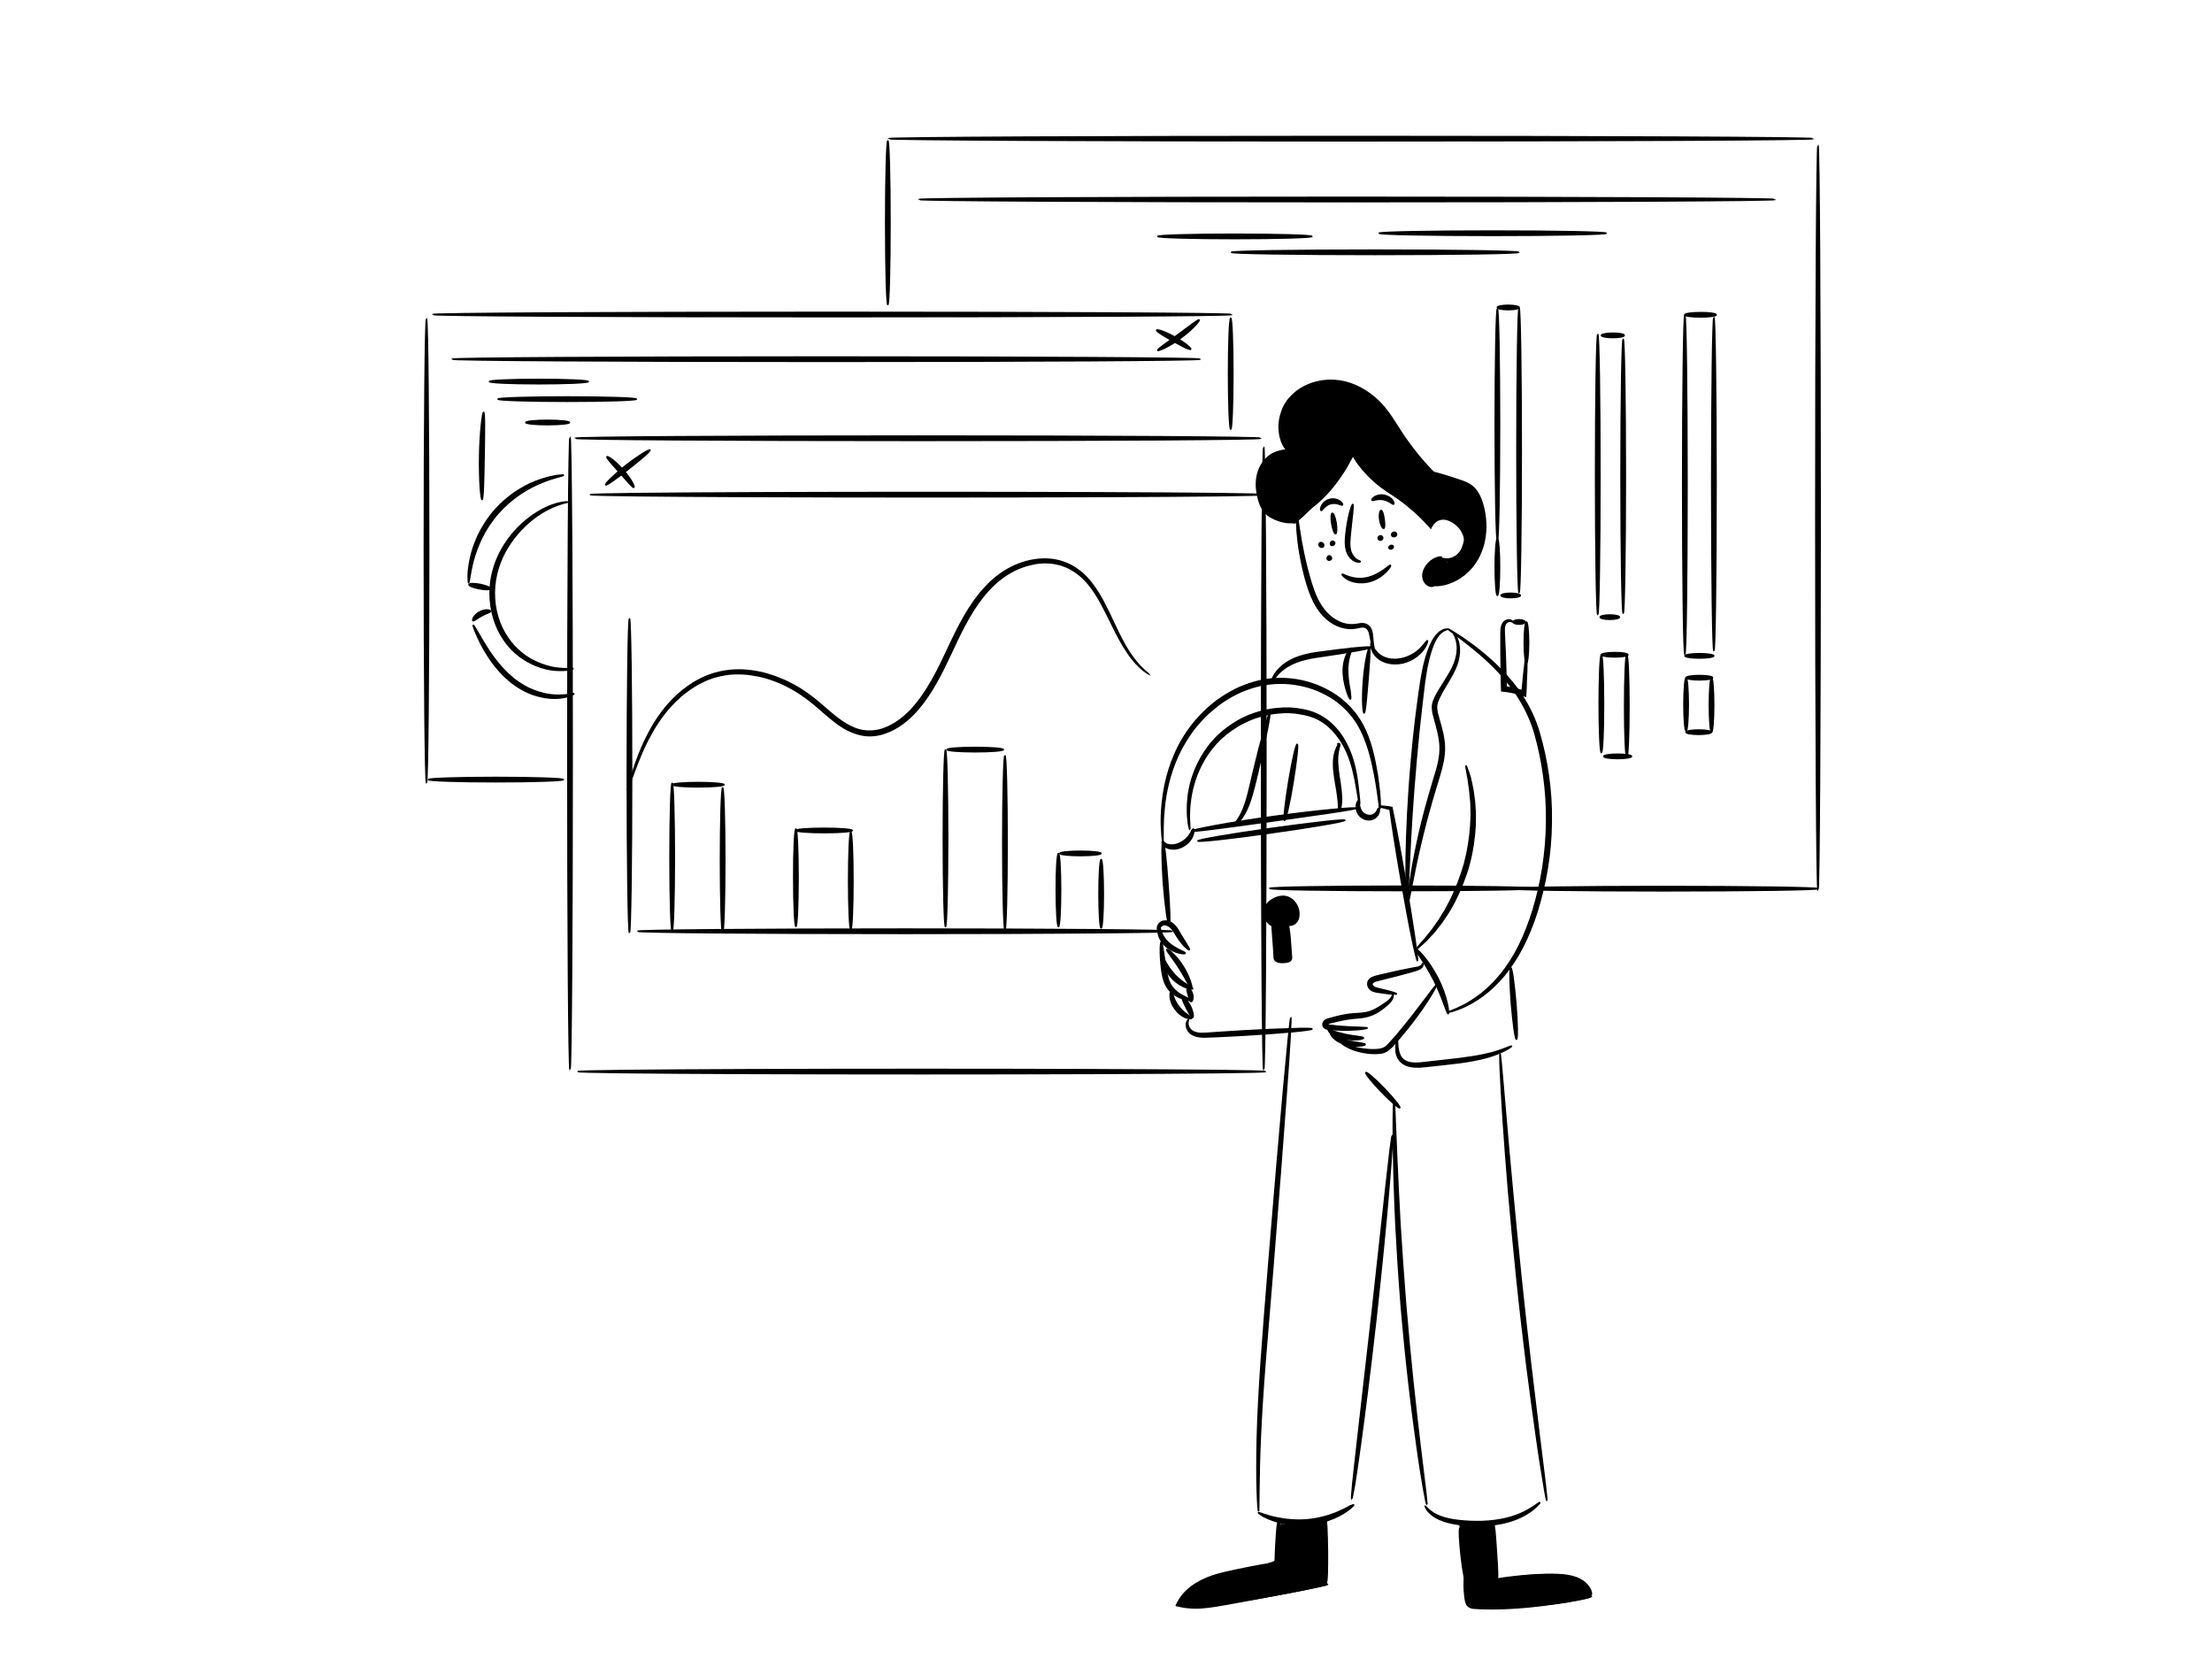 <?xml version="1.0" encoding="utf-8"?>
<!-- Generator: Adobe Illustrator 23.0.3, SVG Export Plug-In . SVG Version: 6.00 Build 0)  -->
<svg version="1.1" xmlns="http://www.w3.org/2000/svg" xmlns:xlink="http://www.w3.org/1999/xlink" x="0px" y="0px"
	 viewBox="0 0 1600 1200" style="enable-background:new 0 0 1600 1200;" xml:space="preserve">
<style type="text/css">
	.st0{fill:transparent;}
	.st1{stroke:#000000;stroke-miterlimit:10;}
</style>
<g id="tabs">
	<path id="XMLID_14_" class="st0" d="M308,225.5c0,112.5,0,224.9,0,337.4c34.5,0.6,69,1.2,103.5,1.8c0.3,70.8,0.6,141.6,0.9,212.3
		c156.2-0.9,312.5-1.8,468.7-2.7c47.1,0.9,94.2,1.8,141.3,2.7c-7.2-45.3-14.4-90.6-21.6-135.9c105.6,0.6,211.1,1.2,316.7,1.8
		c-0.8-77.7-1.4-155.4-1.8-233c-0.6-103.5-0.9-206.9-0.9-310.4c-224,0.3-448,0.6-672.1,0.9c0.3,42.3,0.6,84.6,0.9,126.9
		C531.7,226.7,419.9,226.1,308,225.5z"/>
	<g id="XMLID_555_">
		<g>
			<g>
				<path class="st1" d="M412.3,773.8c-0.9,0-1.6-102.5-1.6-228.8s0.7-228.8,1.6-228.8s1.6,102.5,1.6,228.8S413.2,773.8,412.3,773.8
					z"/>
			</g>
		</g>
	</g>
	<g id="XMLID_563_">
		<g>
			<g>
				<ellipse class="st1" cx="666.7" cy="775.1" rx="248.7" ry="1.6"/>
			</g>
		</g>
	</g>
	<g id="XMLID_571_">
		<g>
			<g>
				<path class="st1" d="M912.1,317c0,0.9-111.1,1.6-248.1,1.6s-248.1-0.7-248.1-1.6c0-0.9,111.1-1.6,248.1-1.6
					S912.1,316.1,912.1,317z"/>
			</g>
		</g>
	</g>
	<g id="XMLID_579_">
		<g>
			<g>
				<ellipse class="st1" cx="670.6" cy="357.8" rx="243.7" ry="1.6"/>
			</g>
		</g>
	</g>
	<g id="XMLID_587_">
		<g>
			<g>
				<ellipse class="st1" cx="455.3" cy="561" rx="1.6" ry="113.6"/>
			</g>
		</g>
	</g>
	<g id="XMLID_595_">
		<g>
			<g>
				<ellipse class="st1" cx="654.6" cy="673.6" rx="193.5" ry="1.6"/>
			</g>
		</g>
	</g>
	<g id="XMLID_603_">
		<g>
			<g>
				<path class="st1" d="M486.2,566.5c0.9,0,1.6,23.9,1.6,53.5s-0.7,53.5-1.6,53.5s-1.6-23.9-1.6-53.5S485.3,566.5,486.2,566.5z"/>
			</g>
		</g>
	</g>
	<g id="XMLID_611_">
		<g>
			<g>
				<ellipse class="st1" cx="505" cy="567.6" rx="18.7" ry="1.6"/>
			</g>
		</g>
	</g>
	<g id="XMLID_619_">
		<g>
			<g>
				<path class="st1" d="M522.7,674.6c-0.9,0-1.6-23.5-1.6-52.4c0-28.9,0.7-52.4,1.6-52.4s1.6,23.5,1.6,52.4
					C524.3,651.2,523.6,674.6,522.7,674.6z"/>
			</g>
		</g>
	</g>
	<g id="XMLID_627_">
		<g>
			<g>
				<path class="st1" d="M575.7,599.6c0.9,0,1.6,15.8,1.6,35.3c0,19.5-0.7,35.3-1.6,35.3s-1.6-15.8-1.6-35.3
					C574,615.4,574.8,599.6,575.7,599.6z"/>
			</g>
		</g>
	</g>
	<g id="XMLID_635_">
		<g>
			<g>
				<ellipse class="st1" cx="596.1" cy="600.7" rx="20.4" ry="1.6"/>
			</g>
		</g>
	</g>
	<g id="XMLID_643_">
		<g>
			<g>
				<path class="st1" d="M615.4,672.4c-0.9,0-1.6-15.8-1.6-35.3s0.7-35.3,1.6-35.3s1.6,15.8,1.6,35.3S616.3,672.4,615.4,672.4z"/>
			</g>
		</g>
	</g>
	<g id="XMLID_651_">
		<g>
			<g>
				<path class="st1" d="M683.9,542.3c0.9,0,1.6,28.6,1.6,64s-0.7,64-1.6,64s-1.6-28.6-1.6-64S683,542.3,683.9,542.3z"/>
			</g>
		</g>
	</g>
	<g id="XMLID_659_">
		<g>
			<g>
				<path class="st1" d="M725.8,542.2c0,0.9-9.1,1.6-20.4,1.6c-11.3,0-20.4-0.7-20.4-1.6s9.1-1.6,20.4-1.6
					C716.7,540.6,725.8,541.3,725.8,542.2z"/>
			</g>
		</g>
	</g>
	<g id="XMLID_667_">
		<g>
			<g>
				<path class="st1" d="M726.9,672.4c-0.9,0-1.6-28.1-1.6-62.9s0.7-62.9,1.6-62.9s1.6,28.1,1.6,62.9S727.8,672.4,726.9,672.4z"/>
			</g>
		</g>
	</g>
	<g id="XMLID_675_">
		<g>
			<g>
				<path class="st1" d="M765.6,617.3c0.9,0,1.6,11.9,1.6,26.5c0,14.6-0.7,26.5-1.6,26.5s-1.6-11.9-1.6-26.5
					C763.9,629.1,764.7,617.3,765.6,617.3z"/>
			</g>
		</g>
	</g>
	<g id="XMLID_683_">
		<g>
			<g>
				<path class="st1" d="M796.4,617.3c0,0.9-6.7,1.6-14.9,1.6s-14.9-0.7-14.9-1.6s6.7-1.6,14.9-1.6S796.4,616.4,796.4,617.3z"/>
			</g>
		</g>
	</g>
	<g id="XMLID_691_">
		<g>
			<g>
				<path class="st1" d="M796.5,671.3c-0.9,0-1.6-11.1-1.6-24.8s0.7-24.8,1.6-24.8s1.6,11.1,1.6,24.8S797.4,671.3,796.5,671.3z"/>
			</g>
		</g>
	</g>
	<g id="XMLID_699_">
		<g>
			<g>
				<path class="st1" d="M830.8,487.5c0,0-0.4-0.2-1.2-0.7c-0.4-0.3-0.9-0.6-1.4-1c-0.5-0.4-1.2-0.9-1.9-1.5c-0.7-0.6-1.4-1.3-2.2-2
					c-0.8-0.8-1.6-1.7-2.6-2.6c-1.7-2-3.7-4.3-5.6-7.2c-3.9-5.6-7.9-13-12.1-21.7c-2.1-4.3-4.4-9-7-13.8c-1.3-2.4-2.7-4.8-4.2-7.2
					c-1.6-2.4-3.2-4.8-5.1-7.1c-1.9-2.3-4-4.5-6.4-6.5c-2.4-2-5-3.7-7.9-5.2c-2.9-1.5-6-2.5-9.3-3.2c-3.3-0.7-6.7-0.9-10.2-0.7
					c-1.7,0-3.5,0.3-5.2,0.6c-1.7,0.4-3.5,0.7-5.2,1.2c-3.5,1-6.9,2.3-10.2,4c-3.3,1.7-6.5,3.7-9.5,6.1c-3,2.3-5.9,5-8.5,7.9
					c-5.4,5.8-10,12.5-14.2,19.8c-4.2,7.2-7.9,14.9-11.6,22.9c-3.7,7.9-7.5,16-12,24c-4.5,8-9.7,15.7-16.2,22.6
					c-3.3,3.4-6.9,6.5-10.9,9.1c-2,1.3-4.1,2.4-6.2,3.4c-2.2,0.9-4.4,1.8-6.7,2.4c-4.6,1.2-9.4,1.4-14,0.5c-4.6-0.9-8.9-2.8-12.8-5
					c-7.7-4.7-14-10.8-20.4-16.2c-3.2-2.7-6.4-5.2-9.8-7.5c-0.9-0.6-1.7-1.1-2.5-1.7l-1.3-0.8l-1.3-0.8c-0.9-0.5-1.7-1-2.6-1.5
					c-0.9-0.5-1.8-0.9-2.6-1.4c-3.5-1.9-7.1-3.4-10.7-4.7c-3.6-1.3-7.3-2.4-10.9-3.1c-7.3-1.5-14.6-2-21.6-1.2
					c-6.9,0.9-13.5,2.8-19.3,5.8c-5.9,2.9-11,6.6-15.5,10.5c-4.5,4-8.4,8.2-11.7,12.5c-3.3,4.3-6.1,8.6-8.5,12.8
					c-4.8,8.3-8,16-10.5,22.3c-2.5,6.3-4.2,11.3-5.5,14.7c-1.2,3.4-1.9,5.1-2,5.1c-0.1,0,0-0.5,0.3-1.4c0.2-0.9,0.6-2.2,1.1-3.9
					c1-3.4,2.6-8.5,4.9-14.9c2.3-6.4,5.4-14.2,10.1-22.7c2.3-4.3,5.1-8.7,8.4-13.2c3.3-4.4,7.2-8.8,11.8-13c4.6-4.1,9.9-8,15.9-11
					c6-3.1,12.9-5.3,20.1-6.2c7.3-1,14.9-0.5,22.5,1c3.8,0.7,7.6,1.9,11.4,3.2c3.7,1.4,7.5,2.9,11.1,4.8c0.9,0.5,1.8,0.9,2.7,1.4
					c0.9,0.5,1.8,1,2.7,1.5l1.3,0.8l1.3,0.8c0.9,0.6,1.7,1.1,2.6,1.7c3.4,2.4,6.8,4.9,10.1,7.7c6.5,5.5,12.7,11.4,20,15.8
					c3.7,2.1,7.6,3.9,11.7,4.6c4.1,0.7,8.5,0.6,12.6-0.5c2.1-0.5,4.1-1.3,6.1-2.2c2-0.9,3.9-2,5.8-3.2c3.7-2.4,7.1-5.4,10.3-8.6
					c6.2-6.6,11.3-14.2,15.7-22c4.4-7.8,8.2-15.9,11.9-23.8c3.7-7.9,7.5-15.7,11.8-23.1c4.3-7.3,9.1-14.3,14.7-20.2
					c11-12.2,26-19.7,40.8-20.4c7.3-0.4,14.6,1.2,20.7,4.3c3,1.6,5.8,3.5,8.3,5.6c2.5,2.1,4.6,4.5,6.6,6.9c1.9,2.4,3.6,4.9,5.2,7.4
					c1.5,2.5,3,5,4.2,7.4c2.6,4.9,4.8,9.6,6.8,13.9c4.1,8.8,7.8,16.2,11.5,21.8c1.8,2.8,3.7,5.2,5.3,7.2c0.9,1,1.6,1.9,2.4,2.7
					c0.8,0.8,1.4,1.5,2.1,2.1c0.7,0.6,1.2,1.1,1.7,1.6c0.5,0.5,1,0.8,1.3,1.1C830.5,487.1,830.8,487.5,830.8,487.5z"/>
			</g>
		</g>
	</g>
	<g id="XMLID_707_">
		<g>
			<g>
				<ellipse class="st1" cx="308.5" cy="398.4" rx="1.6" ry="168"/>
			</g>
		</g>
	</g>
	<g id="XMLID_715_">
		<g>
			<g>
				<ellipse class="st1" cx="358.7" cy="563.9" rx="48.9" ry="1.6"/>
			</g>
		</g>
	</g>
	<g id="XMLID_723_">
		<g>
			<g>
				<path class="st1" d="M891.2,227.5c0,0.9-129.5,1.6-289.2,1.6s-289.2-0.7-289.2-1.6s129.5-1.6,289.2-1.6S891.2,226.6,891.2,227.5
					z"/>
			</g>
		</g>
	</g>
	<g id="XMLID_731_">
		<g>
			<g>
				<path class="st1" d="M890.2,310.5c-0.9,0-1.6-18-1.6-40.2s0.7-40.2,1.6-40.2s1.6,18,1.6,40.2S891.1,310.5,890.2,310.5z"/>
			</g>
		</g>
	</g>
	<g id="XMLID_739_">
		<g>
			<g>
				<path class="st1" d="M868.4,259.8c0,0.9-121.2,1.6-270.8,1.6s-270.8-0.7-270.8-1.6s121.2-1.6,270.8-1.6S868.4,258.9,868.4,259.8
					z"/>
			</g>
		</g>
	</g>
	<g id="XMLID_747_">
		<g>
			<g>
				<path class="st1" d="M861.3,252.6c-0.5,0.8-6.2-2.1-12.9-5.9c-6.8-3.8-12.2-7.1-11.8-7.9c0.4-0.8,6.5,1.2,13.4,5.1
					C856.9,247.7,861.8,251.9,861.3,252.6z"/>
			</g>
		</g>
	</g>
	<g id="XMLID_755_">
		<g>
			<g>
				<path class="st1" d="M867.4,231.4c0.6,0.6-4.9,7-13.4,13.2c-8.4,6.2-16.2,9.6-16.6,8.8c-0.4-0.8,6.5-5.4,14.7-11.4
					C860.3,236,866.7,230.8,867.4,231.4z"/>
			</g>
		</g>
	</g>
	<g id="XMLID_763_">
		<g>
			<g>
				<path class="st1" d="M458.5,352.5c-0.8,0.5-4.9-4.6-10.3-10.6c-5.3-6-9.8-10.8-9.2-11.5c0.6-0.7,6.2,3.1,11.6,9.4
					C456.2,345.9,459.3,352,458.5,352.5z"/>
			</g>
		</g>
	</g>
	<g id="XMLID_771_">
		<g>
			<g>
				<path class="st1" d="M470.2,325.5c0.5,0.7-6.4,6.6-15.3,13.6c-8.8,6.9-16.2,12.3-16.8,11.6c-0.6-0.7,5.9-7.2,14.8-14.2
					C461.8,329.5,469.7,324.8,470.2,325.5z"/>
			</g>
		</g>
	</g>
	<g id="XMLID_779_">
		<g>
			<g>
				<path class="st1" d="M414.7,483.6c0,0.1-0.6,0.3-1.8,0.6c-0.6,0.1-1.4,0.3-2.3,0.4c-0.9,0.1-1.9,0.3-3.1,0.3
					c-1.2,0-2.5,0.1-3.9,0c-1.4,0-3-0.2-4.7-0.4c-3.3-0.5-7.1-1.4-11-3c-3.9-1.6-8.1-3.8-12.1-6.8c-2-1.5-3.9-3.2-5.8-5.1
					c-1.8-2-3.6-4-5.2-6.4c-6.5-9.2-10.5-21.6-10.3-34.7c0-1.6,0.1-3.2,0.2-4.8c0.2-1.6,0.3-3.2,0.6-4.8c0.5-3.1,1.3-6.2,2.2-9.1
					c0.9-2.9,2.1-5.7,3.3-8.4c1.3-2.6,2.7-5.2,4.2-7.5c6-9.5,13.6-16.5,20.5-21.3c6.9-4.8,13.4-7.4,18-8.6c4.6-1.1,7.2-1.1,7.2-0.9
					c0,0.3-2.5,0.6-6.9,2.1c-4.3,1.5-10.4,4.3-17,9.2c-6.5,4.9-13.6,11.8-19.3,21c-5.7,9.1-9.8,20.6-9.9,33
					c-0.2,12.4,3.5,24.1,9.6,32.9c1.5,2.2,3.1,4.2,4.8,6.1c1.8,1.8,3.5,3.5,5.4,5c3.7,3,7.6,5.2,11.3,6.8c3.7,1.6,7.3,2.7,10.4,3.4
					c1.6,0.3,3.1,0.6,4.5,0.7c1.4,0.2,2.7,0.2,3.8,0.3c1.1,0.1,2.2,0,3.1,0c0.9,0,1.6,0,2.2-0.1
					C414.1,483.5,414.7,483.5,414.7,483.6z"/>
			</g>
		</g>
	</g>
	<g id="XMLID_787_">
		<g>
			<g>
				<path class="st1" d="M339,421.6c-0.2,0-0.4-1.6-0.4-4.5c0-2.9,0.4-7.1,1.4-12.1c1-5.1,2.8-11,5.7-17.3c2.9-6.2,7-12.7,12.2-18.7
					c5.3-5.9,11.2-10.8,17-14.4c5.8-3.7,11.5-6.2,16.4-7.8c4.9-1.6,9-2.5,11.9-2.9c2.9-0.4,4.5-0.4,4.5-0.2c0,0.2-1.5,0.7-4.2,1.4
					c-2.7,0.7-6.7,1.9-11.3,3.8c-4.7,1.9-10.1,4.5-15.6,8.2c-5.5,3.6-11.1,8.4-16.2,14.1c-5,5.7-9,11.9-11.9,17.8
					c-2.9,5.9-4.9,11.6-6.2,16.5c-1.3,4.9-2,8.9-2.4,11.7C339.4,420,339.2,421.6,339,421.6z"/>
			</g>
		</g>
	</g>
	<g id="XMLID_795_">
		<g>
			<g>
				<path class="st1" d="M355,425.8c-0.2,0.9-3.9,0.9-8.2,0.1c-4.4-0.8-7.8-2.2-7.6-3.1c0.2-0.9,3.9-0.9,8.2-0.1
					C351.7,423.6,355.1,425,355,425.8z"/>
			</g>
		</g>
	</g>
	<g id="XMLID_803_">
		<g>
			<g>
				<path class="st1" d="M342.1,449c-0.4-0.2-0.2-1.2,0.5-2.5c0.8-1.3,2.3-2.8,4.3-3.9c2-1.1,4.1-1.5,5.6-1.4
					c1.5,0.1,2.4,0.5,2.4,0.9c0,0.9-3.2,1.5-6.5,3.4C345.2,447.1,342.9,449.4,342.1,449z"/>
			</g>
		</g>
	</g>
	<g id="XMLID_811_">
		<g>
			<g>
				<path class="st1" d="M415.2,501.8c0,0.1-0.2,0.3-0.8,0.6c-0.3,0.1-0.7,0.3-1.1,0.5c-0.2,0.1-0.5,0.2-0.7,0.3
					c-0.3,0.1-0.5,0.2-0.8,0.3c-2.4,0.8-6,1.6-10.5,1.6c-4.5,0.1-9.9-0.8-15.6-2.7c-2.8-1-5.7-2.3-8.5-3.9c-2.8-1.6-5.6-3.5-8.3-5.7
					c-5.3-4.4-9.6-9.3-13.1-14.1c-3.4-4.8-6.1-9.4-8.1-13.3c-4-7.9-5.8-13.1-5.4-13.2c0.4-0.2,3,4.6,7.4,12.1
					c2.2,3.7,5,8.1,8.5,12.7c3.5,4.6,7.7,9.2,12.7,13.4c2.5,2.1,5.2,3.9,7.8,5.4c2.6,1.6,5.4,2.8,8,3.8c5.3,2,10.3,3,14.6,3.2
					c4.3,0.2,7.8-0.1,10.1-0.6c0.3,0,0.6-0.1,0.9-0.1c0.3-0.1,0.5-0.1,0.7-0.2c0.5-0.1,0.9-0.2,1.2-0.2
					C414.8,501.7,415.2,501.7,415.2,501.8z"/>
			</g>
		</g>
	</g>
	<g id="XMLID_819_">
		<g>
			<g>
				<path class="st1" d="M349.8,298.2c0.9,0.1,0.7,14.2,0.4,31.6c-0.3,17.4-0.6,31.6-1.5,31.6c-0.9,0-2.1-14.1-1.8-31.7
					C347.2,312.3,349,298.2,349.8,298.2z"/>
			</g>
		</g>
	</g>
	<g id="XMLID_827_">
		<g>
			<g>
				<path class="st1" d="M425.6,276c0,0.9-16,1.6-35.8,1.6s-35.8-0.7-35.8-1.6s16-1.6,35.8-1.6S425.6,275.1,425.6,276z"/>
			</g>
		</g>
	</g>
	<g id="XMLID_835_">
		<g>
			<g>
				<path class="st1" d="M460.4,288.7c0,0.9-22.4,1.6-50.1,1.6c-27.7,0-50.1-0.7-50.1-1.6s22.4-1.6,50.1-1.6
					C438,287.1,460.4,287.8,460.4,288.7z"/>
			</g>
		</g>
	</g>
	<g id="XMLID_844_">
		<g>
			<g>
				<path class="st1" d="M411.9,305.6c0,0.9-7.1,1.6-15.8,1.6s-15.8-0.7-15.8-1.6s7.1-1.6,15.8-1.6S411.9,304.7,411.9,305.6z"/>
			</g>
		</g>
	</g>
	<g id="XMLID_855_">
		<g>
			<g>
				<path class="st1" d="M642.2,101.8c0.9,0,1.6,26.6,1.6,59.3s-0.7,59.3-1.6,59.3s-1.6-26.6-1.6-59.3S641.3,101.8,642.2,101.8z"/>
			</g>
		</g>
	</g>
	<g id="XMLID_864_">
		<g>
			<g>
				<path class="st1" d="M1311.7,100.3c0,0.9-149.8,1.6-334.6,1.6s-334.6-0.7-334.6-1.6s149.8-1.6,334.6-1.6
					S1311.7,99.4,1311.7,100.3z"/>
			</g>
		</g>
	</g>
	<g id="XMLID_873_">
		<g>
			<g>
				<path class="st1" d="M1315,644c-0.9,0-1.6-120.7-1.6-269.5s0.7-269.5,1.6-269.5s1.6,120.7,1.6,269.5S1315.9,644,1315,644z"/>
			</g>
		</g>
	</g>
	<g id="XMLID_881_">
		<g>
			<g>
				<ellipse class="st1" cx="1203.3" cy="642.8" rx="111.5" ry="1.6"/>
			</g>
		</g>
	</g>
	<g id="XMLID_889_">
		<g>
			<g>
				<path class="st1" d="M1284.2,144.3c0,0.9-138.7,1.6-309.9,1.6s-309.9-0.7-309.9-1.6s138.7-1.6,309.9-1.6
					S1284.2,143.4,1284.2,144.3z"/>
			</g>
		</g>
	</g>
	<g id="XMLID_897_">
		<g>
			<g>
				<ellipse class="st1" cx="1218.7" cy="350.6" rx="1.6" ry="122.8"/>
			</g>
		</g>
	</g>
	<g id="XMLID_905_">
		<g>
			<g>
				<path class="st1" d="M1241.4,227.7c0,0.9-5.1,1.6-11.4,1.6c-6.3,0-11.4-0.7-11.4-1.6s5.1-1.6,11.4-1.6
					C1236.4,226,1241.4,226.8,1241.4,227.7z"/>
			</g>
		</g>
	</g>
	<g id="XMLID_913_">
		<g>
			<g>
				<path class="st1" d="M1239.7,470.8c-0.9,0-1.6-54-1.6-120.6s0.7-120.6,1.6-120.6s1.6,54,1.6,120.6S1240.6,470.8,1239.7,470.8z"
					/>
			</g>
		</g>
	</g>
	<g id="XMLID_921_">
		<g>
			<g>
				<ellipse class="st1" cx="1229.2" cy="474.4" rx="10.5" ry="1.6"/>
			</g>
		</g>
	</g>
	<g id="XMLID_929_">
		<g>
			<g>
				<path class="st1" d="M1219.6,528.7c-0.9,0-1.6-8.6-1.6-19.2c0-10.6,0.7-19.2,1.6-19.2s1.6,8.6,1.6,19.2
					C1221.2,520.1,1220.5,528.7,1219.6,528.7z"/>
			</g>
		</g>
	</g>
	<g id="XMLID_937_">
		<g>
			<g>
				<ellipse class="st1" cx="1229.2" cy="490.2" rx="9.6" ry="1.6"/>
			</g>
		</g>
	</g>
	<g id="XMLID_945_">
		<g>
			<g>
				<ellipse class="st1" cx="1238" cy="509.9" rx="1.6" ry="19.7"/>
			</g>
		</g>
	</g>
	<g id="XMLID_953_">
		<g>
			<g>
				<path class="st1" d="M1237.9,529.6c0,0.9-4.1,1.6-9.2,1.6s-9.2-0.7-9.2-1.6s4.1-1.6,9.2-1.6S1237.9,528.7,1237.9,529.6z"/>
			</g>
		</g>
	</g>
	<g id="XMLID_961_">
		<g>
			<g>
				<path class="st1" d="M1155.7,444.6c-0.9,0-1.6-45.4-1.6-101.4c0-56,0.7-101.4,1.6-101.4s1.6,45.4,1.6,101.4
					C1157.3,399.2,1156.6,444.6,1155.7,444.6z"/>
			</g>
		</g>
	</g>
	<g id="XMLID_969_">
		<g>
			<g>
				<path class="st1" d="M1174.9,242.6c0,0.9-3.7,1.6-8.3,1.6c-4.6,0-8.3-0.7-8.3-1.6s3.7-1.6,8.3-1.6
					C1171.2,240.9,1174.9,241.7,1174.9,242.6z"/>
			</g>
		</g>
	</g>
	<g id="XMLID_977_">
		<g>
			<g>
				<path class="st1" d="M1174.1,443.7c-0.9,0-1.6-44.4-1.6-99.2c0-54.8,0.7-99.2,1.6-99.2s1.6,44.4,1.6,99.2
					C1175.7,399.3,1175,443.7,1174.1,443.7z"/>
			</g>
		</g>
	</g>
	<g id="XMLID_985_">
		<g>
			<g>
				<ellipse class="st1" cx="1164.4" cy="446.4" rx="7" ry="1.6"/>
			</g>
		</g>
	</g>
	<g id="XMLID_993_">
		<g>
			<g>
				<path class="st1" d="M1158.3,544.4c-0.9,0-1.6-15.8-1.6-35.4c0-19.6,0.7-35.4,1.6-35.4s1.6,15.8,1.6,35.4
					C1160,528.6,1159.2,544.4,1158.3,544.4z"/>
			</g>
		</g>
	</g>
	<g id="XMLID_1001_">
		<g>
			<g>
				<path class="st1" d="M1177.6,473.6c0,0.9-4.3,1.6-9.6,1.6c-5.3,0-9.6-0.7-9.6-1.6s4.3-1.6,9.6-1.6
					C1173.3,471.9,1177.6,472.7,1177.6,473.6z"/>
			</g>
		</g>
	</g>
	<g id="XMLID_1009_">
		<g>
			<g>
				<path class="st1" d="M1176.7,547.9c-0.9,0-1.6-16.6-1.6-37.2c0-20.5,0.7-37.2,1.6-37.2s1.6,16.6,1.6,37.2
					C1178.3,531.3,1177.6,547.9,1176.7,547.9z"/>
			</g>
		</g>
	</g>
	<g id="XMLID_1017_">
		<g>
			<g>
				<path class="st1" d="M1180.2,547.1c0,0.9-4.5,1.6-10.1,1.6s-10.1-0.7-10.1-1.6s4.5-1.6,10.1-1.6S1180.2,546.2,1180.2,547.1z"/>
			</g>
		</g>
	</g>
	<g id="XMLID_1025_">
		<g>
			<g>
				<path class="st1" d="M1083.1,391.2c-0.9,0-1.6-37.6-1.6-83.9s0.7-83.9,1.6-83.9s1.6,37.6,1.6,83.9S1084,391.2,1083.1,391.2z"/>
			</g>
		</g>
	</g>
	<g id="XMLID_1033_">
		<g>
			<g>
				<path class="st1" d="M1098.8,222.4c0,0.9-3.5,1.6-7.9,1.6s-7.9-0.7-7.9-1.6s3.5-1.6,7.9-1.6S1098.8,221.5,1098.8,222.4z"/>
			</g>
		</g>
	</g>
	<g id="XMLID_1041_">
		<g>
			<g>
				<ellipse class="st1" cx="1098.8" cy="325.7" rx="1.6" ry="103.1"/>
			</g>
		</g>
	</g>
	<g id="XMLID_1049_">
		<g>
			<g>
				<path class="st1" d="M1083.1,430.7c-0.9,0-1.6-9.2-1.6-20.5c0-11.3,0.7-20.5,1.6-20.5s1.6,9.2,1.6,20.5
					C1084.7,421.5,1084,430.7,1083.1,430.7z"/>
			</g>
		</g>
	</g>
	<g id="XMLID_1057_">
		<g>
			<g>
				<path class="st1" d="M1099.7,430.7c0,0.9-3.1,1.6-7,1.6c-3.9,0-7-0.7-7-1.6s3.1-1.6,7-1.6
					C1096.6,429.1,1099.7,429.8,1099.7,430.7z"/>
			</g>
		</g>
	</g>
	<g id="XMLID_1065_">
		<g>
			<g>
				<ellipse class="st1" cx="1098.8" cy="449.9" rx="4.4" ry="1.6"/>
			</g>
		</g>
	</g>
	<g id="XMLID_1073_">
		<g>
			<g>
				<ellipse class="st1" cx="1104.1" cy="464.8" rx="1.6" ry="14.9"/>
			</g>
		</g>
	</g>
	<g id="XMLID_1081_">
		<g>
			<g>
				<path class="st1" d="M949,171c0,0.9-25,1.6-55.8,1.6s-55.8-0.7-55.8-1.6s25-1.6,55.8-1.6S949,170.1,949,171z"/>
			</g>
		</g>
	</g>
	<g id="XMLID_1089_">
		<g>
			<g>
				<path class="st1" d="M1098.6,182.5c0,0.9-46.6,1.6-104,1.6c-57.5,0-104-0.7-104-1.6s46.6-1.6,104-1.6
					C1052,180.9,1098.6,181.6,1098.6,182.5z"/>
			</g>
		</g>
	</g>
	<g id="XMLID_1097_">
		<g>
			<g>
				<path class="st1" d="M1161.9,168.7c0,0.9-36.8,1.6-82.2,1.6c-45.4,0-82.2-0.7-82.2-1.6s36.8-1.6,82.2-1.6
					C1125.1,167.1,1161.9,167.8,1161.9,168.7z"/>
			</g>
		</g>
	</g>
	<g>
		<g>
			<g>
				<ellipse class="st1" cx="914.1" cy="548.6" rx="1.6" ry="225.3"/>
			</g>
		</g>
	</g>
	<g>
		<g>
			<g>
				<path class="st1" d="M1110.3,642.6c0,0.9-43,1.6-96,1.6s-96-0.7-96-1.6s43-1.6,96-1.6S1110.3,641.7,1110.3,642.6z"/>
			</g>
		</g>
	</g>
	<g>
		<g>
			<g>
				<path class="st1" d="M1104.1,473.5c0.3,0,0.4,2.9,0.3,7.9c0,2.5-0.1,5.5-0.3,8.9c-0.1,1.7-0.2,3.5-0.2,5.4c0,1-0.1,1.9-0.1,2.9
					c-0.1,1.6-0.2,3.3-0.3,5c-0.9-0.3-1.9-0.6-2.8-0.9c-0.5-0.1-0.9-0.3-1.4-0.4l-0.9-0.3c-1.1-0.3-2.3-0.6-3.4-0.9
					c-1.2-0.3-2.4-0.5-3.6-0.7c-0.6-0.1-1.2-0.2-1.9-0.3c-1.1-0.1-2.2-0.3-3.3-0.4c-0.1-2.4-0.1-4.8-0.2-7.2
					c-0.3-13.5-0.4-25.7-0.3-34.5c0-2.2,0.1-4.4,0.9-6.2c0.4-0.9,0.9-1.7,1.7-2.3c0.7-0.5,1.4-0.9,2.1-1c1.4-0.3,2.5,0.1,3.1,0.5
					c0.6,0.5,0.7,0.9,0.6,0.9c-0.1,0.1-0.4-0.2-0.9-0.3c-0.5-0.2-1.4-0.3-2.4,0.1c-0.5,0.2-1,0.5-1.4,1c-0.4,0.4-0.8,1-1,1.8
					c-0.5,1.5-0.4,3.3-0.3,5.5c0.5,8.8,1,21,1.3,34.5c0,1.5,0.1,3,0.1,4.4l0.6,0.1c0.7,0.1,1.3,0.2,1.9,0.3c1.3,0.2,2.5,0.5,3.8,0.8
					c1.2,0.3,2.4,0.6,3.6,1l0.8,0.2l0.3,0.1c0.2,0.1,0.3,0.1,0.5,0.2c0-0.1,0-0.3,0.1-0.4l0-0.2l0-0.1l0-0.3c0.1-1,0.2-2,0.3-2.9
					c0.2-1.9,0.4-3.7,0.5-5.4c0.3-3.4,0.7-6.4,1-8.9C1103.3,476.3,1103.8,473.5,1104.1,473.5z"/>
			</g>
		</g>
	</g>
</g>
<g id="guy">
	<g id="leg_right">
		<path id="XMLID_68_" class="st0" d="M934.3,735.7c-0.8,8.1-2,20.3-3.2,35c-3,35-4,54-5.5,75.7c-3.1,44.9-4.3,39.9-9.7,104.2
			c-4.3,51.4-5.2,74.4-5.5,83.5c-0.9,25.3-0.8,46.4-0.6,61.2c6.4,2.4,16.7,5.4,29.5,5.2c18.3-0.3,31.9-6.9,38.5-10.7
			c4.6-38.2,9-76.4,13.3-114.6c5.7-51.4,11.1-102.8,16.1-154.3c17.5-21.5,16.9-52.8-1.2-73.5C988.1,727.1,957.9,722.1,934.3,735.7z"
			/>
		<path id="XMLID_9_" d="M926.4,1102.1c-1.5,9-2.9,17.9-4.4,26.9c-7.6,3-14.1,4.8-18.5,5.8c-10.9,2.5-14.8,1.8-24,5.1
			c-4.9,1.7-9.8,3.5-14.9,7.6c-6.2,5-9.5,10.8-11.2,14.5c4.8,0,11.8-0.1,20.3-0.7c5.8-0.4,17.9-1.4,44.6-6.2
			c10.8-1.9,24.9-4.6,41.4-8.3c0-15.8,0-31.7,0-47.5c-4.5,1.4-10.3,2.7-17.1,3.3C936.4,1103,930.8,1102.7,926.4,1102.1z"/>
		<g id="XMLID_427_">
			<g>
				<g>
					<path class="st1" d="M910.3,1093c-0.1,0-0.3-1.2-0.4-3.6c-0.2-2.4-0.4-5.9-0.5-10.4c-0.3-9.1-0.4-22.2,0-38.4
						c0.4-16.2,1.4-35.5,2.9-56.9c1.5-21.4,3.4-44.8,5.4-69.5c4-49.3,7.8-93.8,10.7-126.1c1.5-16.1,2.7-29.2,3.6-38.2
						c0.5-4.5,0.8-8,1.1-10.4c0.3-2.4,0.5-3.6,0.6-3.6s0.1,1.3,0,3.7c-0.1,2.4-0.3,5.9-0.5,10.4c-0.5,9-1.4,22.1-2.6,38.3
						c-2.3,32.3-5.8,76.9-9.7,126.2c-2,24.6-3.9,48.1-5.7,69.4c-1.7,21.3-2.9,40.6-3.6,56.7c-0.7,16.2-0.9,29.3-1,38.3
						c0,4.5-0.1,8-0.1,10.4C910.5,1091.8,910.5,1093,910.3,1093z"/>
				</g>
			</g>
		</g>
		<g id="XMLID_475_">
			<g>
				<g>
					<path class="st1" d="M977.7,1084.3c-0.2,0,0-3.7,0.7-10.4c0.7-6.7,1.7-16.3,3.1-28.2c2.7-23.8,6.4-56.7,10.6-93
						c4-36.3,7.6-69.2,10.2-93c1.3-11.9,2.4-21.5,3.2-28.2c0.8-6.7,1.4-10.3,1.6-10.3c0.2,0,0.1,3.7-0.3,10.4
						c-0.4,6.7-1.2,16.4-2.2,28.3c-2,23.9-5.2,56.8-9.2,93.2c-4.1,36.3-8.2,69.2-11.5,92.9c-1.6,11.9-3.1,21.5-4.1,28.1
						C978.6,1080.7,977.9,1084.3,977.7,1084.3z"/>
				</g>
			</g>
		</g>
		<g id="XMLID_483_">
			<g>
				<g>
					<path class="st1" d="M979.2,1088.5c0.1,0.2-0.6,0.9-2,2.2c-0.4,0.3-0.8,0.6-1.2,1c-0.5,0.3-1,0.7-1.5,1.1
						c-1.1,0.7-2.3,1.7-3.8,2.4c-0.7,0.4-1.5,0.8-2.3,1.3c-0.8,0.4-1.7,0.8-2.6,1.2c-1.8,0.9-3.8,1.5-5.9,2.3
						c-4.2,1.3-9.1,2.4-14.2,2.9c-5.1,0.4-10.1,0.2-14.5-0.5c-2.2-0.4-4.3-0.7-6.2-1.3c-1-0.3-1.9-0.5-2.8-0.8
						c-0.9-0.3-1.7-0.6-2.5-0.9c-1.6-0.5-3-1.2-4.2-1.8c-0.6-0.3-1.2-0.5-1.7-0.8c-0.5-0.3-0.9-0.6-1.3-0.8c-1.6-1-2.4-1.6-2.3-1.8
						c0.1-0.2,1.1,0.1,2.8,0.7c0.4,0.2,0.9,0.3,1.4,0.5c0.5,0.2,1.1,0.3,1.7,0.5c1.2,0.4,2.6,0.9,4.2,1.2c0.8,0.2,1.6,0.4,2.5,0.6
						c0.9,0.2,1.8,0.4,2.7,0.5c1.8,0.4,3.9,0.6,6,0.9c4.2,0.4,8.9,0.6,13.8,0.2c4.9-0.4,9.5-1.4,13.6-2.5c2-0.6,4-1.2,5.7-1.9
						c0.9-0.3,1.8-0.6,2.6-1c0.8-0.4,1.6-0.7,2.3-1c1.5-0.6,2.8-1.4,3.9-1.9c0.6-0.3,1.1-0.6,1.6-0.8c0.5-0.3,0.9-0.5,1.3-0.8
						C978.1,1088.7,979.1,1088.3,979.2,1088.5z"/>
				</g>
			</g>
		</g>
		<g id="XMLID_491_">
			<g>
				<g>
					<path class="st1" d="M923,1132.8c-0.9-0.1-0.6-7.4-0.1-16.3c0.5-8.9,1-16.2,2-16.2c0.9,0,1.8,7.3,1.3,16.4
						C925.7,1125.7,923.9,1132.9,923,1132.8z"/>
				</g>
			</g>
		</g>
		<g id="XMLID_499_">
			<g>
				<g>
					<path class="st1" d="M960.4,1145.9c0,0.2-2.5,0.9-7,1.9c-4.5,1-11.1,2.3-19.3,3.9c-8.2,1.6-17.9,3.4-28.7,5.4
						c-5.4,1-11.1,2-17,3.1c-5.9,1-12,2.2-18.5,2.7c-3.2,0.3-6.4,0.3-9.6,0c-0.8-0.1-1.6-0.1-2.4-0.2c-0.4-0.1-0.8-0.1-1.2-0.2
						l-1.3-0.2c-1.3-0.2-2.6-0.6-3.8-0.8l-0.5-0.1l-0.2-0.1l-0.1,0c-0.1,0,0-0.1,0-0.1l0.5-0.9c0.3-0.6,0.6-1.1,0.9-1.7l1-1.7
						c0.1-0.1,0.2-0.3,0.2-0.4l0.2-0.2l0.3-0.5c0.4-0.6,0.9-1.2,1.4-1.9c1-1.2,2-2.3,3.1-3.3c2.2-2.1,4.5-3.8,7-5.3
						c4.8-3,9.9-4.9,14.6-6.3c4.8-1.4,9.2-2.3,13.3-3.2c8.1-1.7,14.7-3,19.3-3.8c4.6-0.8,7.1-1.2,7.2-1c0,0.2-2.4,1-6.9,2.2
						c-4.5,1.2-11,2.8-19.1,4.8c-4,1-8.4,2-13,3.5c-4.6,1.5-9.4,3.4-13.8,6.2c-2.2,1.4-4.4,3.1-6.4,5c-1,1-1.9,2-2.8,3.1
						c-0.4,0.6-0.9,1.1-1.2,1.7l-0.3,0.4l-0.1,0.2l-0.1,0.1l-0.1,0.2l-0.1,0.2l-0.1,0.1c0,0,0.1,0,0.1,0c0.2,0,0.4,0.1,0.6,0.1
						l0.9,0.2c0.4,0.1,0.7,0.1,1.1,0.1c0.7,0.1,1.5,0.2,2.2,0.2c3,0.2,6,0.2,9.1-0.1c6.2-0.5,12.3-1.6,18.1-2.6c5.9-1,11.6-2,17-2.9
						c10.8-1.8,20.6-3.4,28.8-4.7c8.2-1.3,14.9-2.3,19.5-2.9S960.3,1145.7,960.4,1145.9z"/>
				</g>
			</g>
		</g>
		<g id="XMLID_507_">
			<g>
				<g>
					<path class="st1" d="M959.2,1145.1c-0.9,0.1-2.2-10.3-2.3-23.2c-0.1-12.9,1-23.3,1.9-23.3c0.9,0,1.2,10.4,1.4,23.2
						C960.3,1134.6,960.1,1145,959.2,1145.1z"/>
				</g>
			</g>
		</g>
	</g>
	<g id="leg_left">
		<path id="XMLID_20_" class="st0" d="M1008.4,801.7c0.4,13.7,1,33.2,2,56.8c1.1,28.3,1.9,42.4,2.6,55c1.5,26.7,2.9,23.3,7.8,74.4
			c2.7,28.6,2.7,33.6,5.2,55.7c2.3,20.2,4.7,36.8,6.5,47.9c3.3,2.5,8.4,5.9,15.2,8.4c9.5,3.5,17.5,3.6,22.7,3.6
			c11.9,0,21.4-2.9,27.2-5.2c10.1-3.9,17.4-9.3,22-13.3c-1.8-11.9-4.2-27.8-6.8-46.6c-3.3-23.3-8.7-62.8-13.9-111.7
			c-2.4-22.5-4.7-49.4-9.4-103.3c-2.4-27.7-4.3-50.2-5.5-64.7c-2.4-5.1-11.4-22.4-29-27.3c-23.3-6.5-53.9,10.5-66.8,44.4
			C994.7,784.5,1001.5,793.1,1008.4,801.7z"/>
		<path id="XMLID_10_" d="M1055.2,1102c0.6,2.3,1.4,5.9,2.2,10.2c1.8,10.4,1.7,17.2,2.2,25.8c0.3,5.8,1,14,2.5,24
			c10.2,0.4,18.6,0.4,24.7,0.4c16.3-0.2,30.7-0.4,48.6-3.6c7-1.3,12.7-2.7,16.3-3.6c-1.3-3.2-3.8-8-8.7-11.6c-6-4.5-12.6-5-20.3-5.1
			c-9.6-0.1-23.5,0.6-40.6,4c-0.5-13.5-1-27.1-1.5-40.6C1072.1,1101.7,1063.6,1101.9,1055.2,1102z"/>
		<g id="XMLID_435_">
			<g>
				<g>
					<path class="st1" d="M1012.5,801.3c-0.6,0.6-6.7-4.6-13.4-11.6c-6.8-7-11.7-13.2-11.1-13.9c0.6-0.6,6.7,4.6,13.4,11.6
						S1013.1,800.7,1012.5,801.3z"/>
				</g>
			</g>
		</g>
		<g id="XMLID_443_">
			<g>
				<g>
					<path class="st1" d="M1032.1,1088.4c-0.1,0-0.4-1-0.8-2.9s-0.9-4.7-1.6-8.4c-0.6-3.6-1.4-8.1-2.2-13.3
						c-0.8-5.2-1.7-11.1-2.6-17.7c-0.9-6.6-1.9-13.7-2.9-21.5c-1-7.7-2-16-3-24.7c-2-17.4-3.9-36.6-5.6-56.7
						c-1.6-20.1-2.8-39.4-3.7-56.9c-0.4-8.7-0.8-17.1-1-24.8c-0.3-7.8-0.5-15-0.6-21.7c-0.2-6.6-0.2-12.6-0.3-17.9
						c-0.1-5.3,0-9.8,0-13.5c0-3.7,0.1-6.6,0.2-8.5c0.1-2,0.2-3,0.3-3c0.1,0,0.2,1,0.4,3s0.3,4.8,0.4,8.5c0.3,7.4,0.7,18.1,1.3,31.3
						c0.3,6.6,0.6,13.8,1,21.6c0.4,7.8,0.9,16.1,1.3,24.8c1.1,17.5,2.4,36.6,4,56.8c1.7,20.1,3.5,39.3,5.3,56.6
						c0.9,8.7,1.8,17,2.7,24.7c0.9,7.7,1.7,14.9,2.5,21.5c1.6,13.1,2.9,23.8,3.8,31.1c0.4,3.7,0.8,6.5,0.9,8.5
						C1032.2,1087.3,1032.2,1088.4,1032.1,1088.4z"/>
				</g>
			</g>
		</g>
		<g id="XMLID_467_">
			<g>
				<g>
					<path class="st1" d="M1118.9,1085.6c-0.1,0-0.4-1.1-0.8-3.2s-1-5.3-1.6-9.3c-0.7-4.1-1.5-9-2.4-14.8
						c-0.9-5.8-1.9-12.4-2.9-19.7c-2.1-14.6-4.4-32-6.9-51.3c-2.4-19.3-4.9-40.6-7.2-63c-2.3-22.4-4.3-43.7-6-63.1
						c-1.6-19.4-2.9-36.9-3.9-51.6c-0.5-7.3-0.9-14-1.2-19.8c-0.3-5.8-0.6-10.9-0.8-15c-0.2-4.1-0.3-7.3-0.3-9.5
						c0-2.2,0-3.3,0.1-3.3s0.3,1.1,0.5,3.3c0.2,2.2,0.6,5.3,0.9,9.4c0.7,8.2,1.7,20.1,3,34.8c1.2,14.7,2.8,32.1,4.6,51.5
						c1.8,19.4,3.9,40.7,6.2,63c2.3,22.3,4.7,43.6,7,63c2.3,19.3,4.4,36.7,6.2,51.4c1.8,14.6,3.3,26.4,4.3,34.6
						c0.5,4.1,0.8,7.3,1,9.4S1119,1085.6,1118.9,1085.6z"/>
				</g>
			</g>
		</g>
		<g id="XMLID_515_">
			<g>
				<g>
					<path class="st1" d="M1113.8,1086.8c0.2,0.2-0.6,1.2-2.3,2.8c-0.8,0.8-1.9,1.7-3.2,2.8c-1.4,0.9-2.9,2.1-4.7,3.1
						c-3.6,2.1-8.2,4.1-13.5,5.5c-5.3,1.4-11.3,2.3-17.7,2.6c-6.3,0.2-12.3-0.2-17.8-1c-5.4-0.8-10.3-2.1-14.1-3.9
						c-3.8-1.8-6.5-4.2-7.9-6c-0.7-1-1.2-1.7-1.4-2.3c-0.3-0.6-0.3-0.9-0.3-0.9s0.4,0.1,0.8,0.6c0.4,0.4,1,1,1.8,1.8
						c1.6,1.5,4.2,3.4,7.9,4.8c3.7,1.5,8.3,2.5,13.6,3.1c5.3,0.6,11.2,0.9,17.3,0.7c6.1-0.2,11.9-1,17-2.2c5.1-1.2,9.6-2.9,13.2-4.7
						C1109.7,1090,1113.4,1086.4,1113.8,1086.8z"/>
				</g>
			</g>
		</g>
		<g id="XMLID_523_">
			<g>
				<g>
					<path class="st1" d="M1060.9,1146.4c-0.9,0.1-2.7-9.1-4-20.5c-1.3-11.4-1.7-20.7-0.8-20.8s2.7,9,4,20.5
						C1061.5,1137,1061.8,1146.3,1060.9,1146.4z"/>
				</g>
			</g>
		</g>
		<g id="XMLID_531_">
			<g>
				<g>
					<path class="st1" d="M1082.8,1142.9c-0.9,0.1-2.8-9-3.6-20.5c-0.8-11.5,0-20.8,0.9-20.8c0.9,0,1.6,9.2,2.3,20.6
						C1083.2,1133.5,1083.7,1142.7,1082.8,1142.9z"/>
				</g>
			</g>
		</g>
		<g id="XMLID_539_">
			<g>
				<g>
					<path class="st1" d="M1151.1,1153.4c-0.2,0.1-0.6-0.9-1.6-2.5c-1-1.5-2.8-3.5-5.5-5.2c-2.7-1.7-6.4-2.8-10.8-3.3
						c-4.3-0.5-9.3-0.4-14.4-0.4c-10.3,0.2-19.7,0.9-26.5,1.1c-6.8,0.2-11,0.1-11.1-0.3c0-0.4,4.1-1.2,10.9-2
						c6.8-0.8,16.1-1.8,26.6-2c5.2-0.1,10.2,0,14.9,0.7c4.6,0.7,8.8,2.2,11.7,4.4c2.9,2.1,4.6,4.7,5.3,6.5
						C1151.3,1152.3,1151.2,1153.4,1151.1,1153.4z"/>
				</g>
			</g>
		</g>
		<g id="XMLID_547_">
			<g>
				<g>
					<path class="st1" d="M1150,1155.2c0.1,0.4-6.1,1.8-16,3.4c-10,1.6-23.8,3.7-39.3,4.6c-7.7,0.5-15.1,0.6-21.8,0.4
						c-1.7,0-3.3-0.1-4.9-0.2c-1.5-0.1-3.3,0-5.1-1c-0.9-0.5-1.6-1.3-2-2.1c-0.4-0.8-0.6-1.6-0.8-2.3c-0.3-1.4-0.5-2.7-0.6-4
						c-0.6-5.1-0.5-9.3-0.3-12.1c0.3-2.8,0.7-4.4,0.9-4.4c0.2,0,0.3,1.6,0.4,4.4c0.1,2.8,0.4,6.8,1.3,11.7c0.2,1.2,0.5,2.5,0.8,3.8
						c0.2,0.6,0.4,1.2,0.6,1.6c0.3,0.5,0.6,0.7,1,1c0.9,0.5,2.3,0.5,3.9,0.5c1.6,0,3.2,0,4.8,0.1c6.6,0,13.9-0.2,21.6-0.7
						c15.3-1,29.1-2.6,39.2-3.7C1143.7,1155.3,1149.9,1154.7,1150,1155.2z"/>
				</g>
			</g>
		</g>
	</g>
	<g id="torso">
		<path id="XMLID_66_" class="st0" d="M1081.9,761.2c5.2-1.7,10.4-3.5,15.5-5.2c-1.6-19.3-3.2-38.6-4.9-57.9
			c6-9.8,13.2-23.4,18.8-40.5c2-6.1,5.9-19.1,8.1-36.3c1-8.2,3.6-32.7-2.3-64.1c-1.9-10.2-3.8-20.3-9.1-33.3
			c-12.2-30.2-31.3-47.8-36.6-52.4c-9.3-8.2-18.2-13.7-24.6-17.2c-1.5,1.6-4.2,4.3-8.4,6.1c-3.1,1.3-5.8,1.8-7.8,1.9
			c-10.6,20.9-20.7,45.6-28.1,74c-25.9,98.8-4.5,184.9,10.8,230c5,1.5,10.7,2.9,17.1,3.6C1053,772.4,1071.4,766,1081.9,761.2z"/>
		<path id="XMLID_11_" class="st0" d="M991.6,468.2c-6.3,0-14.5,0.9-24,1.9c-21.4,2.4-27,4.9-30.4,6.8c-7.5,4.2-12.7,10-16.2,15.2
			c-5.7,0.7-13.7,2.2-22.7,5.8c-3.5,1.4-19.8,8.4-34.3,25.2c-14.7,17.1-19.1,34.6-21,42.4c-4.7,19.2-3.1,35.5-1.3,45.3
			c1,18.3,1.9,36.7,2.9,55c-2.9,0-5.5,1.3-6.8,3.6c-1.8,3.2-0.6,7.9,3.2,10.4c-0.5,4.3-0.6,7.8-0.6,10.4c-0.1,8.6-0.1,15,3.2,21.7
			c1.3,2.7,2.9,4.6,3.9,5.8c0.1,1.9,0.5,5.4,2.6,9.1c2.8,5.1,7,7.5,8.7,8.4c-0.4,1.2-1.4,5.1,0.6,8.4c1.7,2.7,4.6,3.8,7.4,4.5
			c11.4,2.9,21.7,0.3,21.7,0.3c8.6-2.1,22.1-4,44-2.9c38.1-0.1,76.1-0.2,114.2-0.3c15.3-33.5,45.7-108.8,37.6-181.6
			c-2-18.4-6.3-35-16.9-50.8C1049.7,486.3,1018.2,468.4,991.6,468.2z"/>
		<path id="XMLID_8_" d="M920.5,668.3c-3.1-2.2-4.8-5.9-4.4-9.6c0.7-5.8,6.5-8.1,7.2-8.4c4-1.5,9.1-0.8,12.4,2.8
			c2.7,3,3.8,7.6,2,11.6c-1.6,3.4-4.7,4.8-5.6,5.2c0.1,8.2,0.3,16.5,0.4,24.7c-2.9-0.1-5.8-0.3-8.8-0.4
			C922.6,685.5,921.5,676.9,920.5,668.3z"/>
		<g id="XMLID_147_">
			<g id="XMLID_220_">
				<g id="XMLID_224_">
					<path id="XMLID_225_" class="st1" d="M1047,732.3c-0.1-0.3,4.5-1.5,11.9-5.3c3.7-2,8-4.7,12.7-8.3c4.6-3.7,9.5-8.4,14.2-14.2
						c4.7-5.8,9.1-12.7,13-20.5c3.9-7.8,7.3-16.6,10.2-26c2.8-9.5,5.3-19.6,6.9-30.2c1.7-10.6,2.6-21.7,2.8-33.1
						c0.3-22.8-3-44.5-8.3-63.5c-2.7-9.5-6.7-18-11.2-25.4c-4.6-7.5-9.8-13.8-14.8-19.3c-10.2-10.9-19.9-18.4-26.5-23.5
						c-1.7-1.3-3.2-2.4-4.5-3.4c-1.3-1-2.4-1.8-3.3-2.4c-1.8-1.3-2.7-2.1-2.6-2.2s1.1,0.5,3,1.6c1,0.6,2.1,1.3,3.5,2.2
						c1.4,0.9,2.9,1.9,4.7,3.1c6.9,4.8,16.8,12,27.4,22.9c5.3,5.5,10.7,11.8,15.5,19.4c4.8,7.5,9,16.3,11.8,26
						c5.6,19.2,9.1,41.2,8.7,64.4c-0.1,11.6-1.1,22.8-2.9,33.6c-1.8,10.8-4.3,21-7.2,30.6c-3,9.6-6.6,18.4-10.7,26.4
						c-4.1,7.9-8.8,14.9-13.6,20.7c-4.9,5.8-10,10.5-14.8,14.1c-4.8,3.6-9.4,6.2-13.2,8c-3.8,1.8-7,2.8-9.1,3.5
						C1048.2,732.2,1047.1,732.4,1047,732.3z"/>
				</g>
			</g>
		</g>
		<g id="XMLID_155_">
			<g id="XMLID_228_">
				<g id="XMLID_232_">
					<path id="XMLID_233_" class="st1" d="M1024.6,686.5c-0.2-0.2,1.1-1.7,3.5-4.5c0.6-0.7,1.3-1.4,2-2.2c0.7-0.8,1.4-1.8,2.3-2.8
						c1.6-2,3.5-4.2,5.3-6.9c0.9-1.3,1.9-2.7,2.9-4.1c1-1.4,1.9-3.1,2.9-4.7c1-1.6,2.1-3.2,3-5.1c0.9-1.8,1.9-3.6,2.9-5.5
						c3.7-7.7,7.2-16.4,9.9-25.9c2.5-9.5,3.9-18.8,4.5-27.3c0.1-2.1,0.2-4.2,0.3-6.2c0.2-2,0-4,0-5.9c-0.1-1.9,0-3.7-0.2-5.5
						c-0.2-1.8-0.3-3.4-0.5-5.1c-0.2-3.2-0.8-6.1-1.1-8.7c-0.2-1.3-0.3-2.5-0.5-3.6c-0.2-1.1-0.4-2.1-0.6-3c-0.7-3.6-1-5.6-0.8-5.6
						s0.9,1.8,2.1,5.3c0.3,0.9,0.6,1.9,0.9,2.9c0.3,1.1,0.5,2.3,0.8,3.5c0.5,2.6,1.3,5.5,1.6,8.7c0.2,1.6,0.4,3.3,0.7,5.1
						c0.2,1.8,0.2,3.7,0.4,5.6c0.1,1.9,0.3,3.9,0.2,6c0,2.1-0.1,4.2-0.1,6.4c-0.5,8.7-1.8,18.3-4.4,28c-2.7,9.7-6.4,18.6-10.3,26.4
						c-1.1,1.9-2.1,3.8-3.1,5.6c-1,1.8-2.2,3.5-3.2,5.1c-1.1,1.6-2.1,3.2-3.1,4.6c-1.1,1.4-2.2,2.8-3.2,4.1
						c-1.9,2.7-4.1,4.8-5.8,6.7c-0.9,1-1.7,1.9-2.5,2.7c-0.8,0.8-1.6,1.4-2.3,2.1C1026.3,685.4,1024.7,686.6,1024.6,686.5z"/>
				</g>
			</g>
		</g>
		<g id="XMLID_163_">
			<g id="XMLID_236_">
				<g id="XMLID_240_">
					<path id="XMLID_241_" class="st1" d="M1047.5,733.3c-1,0.2-3.8-11.4-10.5-24.5c-6.6-13.1-14.3-22.3-13.5-22.9
						c0.3-0.3,2.7,1.7,5.9,5.4c1.6,1.9,3.4,4.2,5.2,6.9c1.8,2.7,3.6,5.8,5.4,9.1c1.7,3.4,3.1,6.7,4.2,9.7c1.1,3.1,1.9,5.9,2.5,8.3
						C1047.8,730.2,1048,733.3,1047.5,733.3z"/>
				</g>
			</g>
		</g>
		<g id="XMLID_171_">
			<g id="XMLID_244_">
				<g id="XMLID_248_">
					<path id="XMLID_249_" class="st1" d="M992,468.2c0.1,0.9-17.6,4-39.4,7.1c-5.4,0.8-10.4,1.9-14.8,3.6
						c-4.3,1.6-7.9,3.8-10.6,6.1c-2.7,2.2-4.4,4.5-5.5,6.1c-1.1,1.6-1.6,2.7-1.9,2.6c-0.2-0.1-0.1-1.2,0.7-3.2
						c0.8-1.9,2.4-4.6,5.1-7.2c2.7-2.7,6.4-5.3,11-7.2c4.6-1.9,9.9-3.2,15.4-4C974,469,991.8,467.3,992,468.2z"/>
				</g>
			</g>
		</g>
		<g id="XMLID_179_">
			<g id="XMLID_252_">
				<g id="XMLID_256_">
					<path id="XMLID_257_" class="st1" d="M1017.6,650c-0.2,0-0.4-2.8-0.5-7.9c-0.1-5.1-0.1-12.5,0-21.7c0.3-18.3,1.4-43.6,3.9-71.4
						c1.2-13.9,2.7-27.1,4.3-39.1c1.6-12,3-22.8,5.4-31.8c1.2-4.5,2.6-8.4,4.1-11.8c1.5-3.4,3.3-6.2,5.2-8c1.9-1.9,3.9-2.8,5.2-3.1
						c1.4-0.3,2.1-0.2,2.1-0.1c0,0.1-0.7,0.2-1.9,0.7c-1.2,0.5-2.9,1.5-4.5,3.3c-1.6,1.9-3.1,4.5-4.4,7.9c-1.3,3.3-2.5,7.2-3.5,11.7
						c-2.1,8.8-3.2,19.6-4.6,31.6c-1.4,12-2.8,25.2-4,39.1c-2.5,27.7-4,52.9-4.8,71.2c-0.4,9.1-0.8,16.5-1,21.6
						C1018.1,647.2,1017.8,650,1017.6,650z"/>
				</g>
			</g>
		</g>
		<g id="XMLID_187_">
			<g id="XMLID_260_">
				<g id="XMLID_264_">
					<path id="XMLID_265_" class="st1" d="M1017.8,656.9c-0.2,0,0-2.9,0.6-8.2c0.6-5.2,1.7-12.8,3.3-22.1c1.7-9.3,3.9-20.3,6.9-32.4
						c1.5-6,3.2-12.4,5.1-18.9c0.9-3.3,1.9-6.6,2.9-9.9c1-3.3,2.1-6.7,3-10.1c0.9-3.4,1.6-6.8,1.9-10.2c0.3-3.4,0.2-6.7-0.3-9.9
						c-0.9-6.5-3-12.6-4.5-18.8c-0.3-1.6-0.6-3.2-0.6-4.9c0-1.7,0.4-3.4,1-4.8c0.5-1.5,1.2-2.8,1.9-4.1c0.7-1.3,1.4-2.5,2.1-3.7
						c2.9-4.8,5.8-9,8-13.1c4.7-8,5.7-15.7,4.7-20.7c-0.4-2.5-1.2-4.4-1.8-5.6c-0.6-1.2-1-1.8-0.9-1.9c0,0,0.2,0.1,0.4,0.3
						c0.2,0.3,0.6,0.6,1,1.2c0.8,1.1,1.9,3,2.5,5.7c0.3,1.3,0.5,2.8,0.6,4.5c0.1,1.6,0,3.4-0.3,5.3c-0.5,3.8-2,8-4.2,12.2
						c-2.2,4.3-5,8.6-7.7,13.3c-0.7,1.2-1.3,2.4-1.9,3.7c-0.6,1.3-1.2,2.5-1.7,3.8c-0.4,1.3-0.7,2.6-0.7,3.9c0,1.3,0.2,2.8,0.5,4.2
						c1.5,5.9,3.7,12.2,4.7,19c0.5,3.4,0.7,7.1,0.3,10.7c-0.3,3.6-1.1,7.2-2,10.7c-0.9,3.5-2,6.9-3,10.3c-1,3.3-2,6.6-3,9.9
						c-1.9,6.5-3.6,12.7-5.2,18.7c-3.1,12-5.6,22.9-7.5,32.1c-1.9,9.2-3.3,16.7-4.3,21.8C1018.6,654,1018,656.9,1017.8,656.9z"/>
				</g>
			</g>
		</g>
		<g id="XMLID_195_">
			<g id="XMLID_268_">
				<g id="XMLID_272_">
					<path id="XMLID_273_" class="st1" d="M986.7,515.8c-0.9,0-1.6-10.6-0.5-23.7c1-13.1,3.4-23.4,4.3-23.3c0.9,0.1,0,10.6-1,23.5
						C988.4,505.3,987.6,515.8,986.7,515.8z"/>
				</g>
			</g>
		</g>
		<g id="XMLID_203_">
			<g id="XMLID_276_">
				<g id="XMLID_280_">
					<path id="XMLID_281_" class="st1" d="M860.3,687c-0.3,0.3-2-0.9-4.3-3.4c-1.1-1.2-2.4-2.8-3.6-4.6c-1.3-1.8-2.5-4-3.8-5.9
						c-1.3-1.9-2.8-3.3-4.5-3.9c-0.8-0.3-1.6-0.4-2.3-0.3c-0.4,0.1-0.7,0.1-0.9,0.3c-0.3,0.1-0.6,0.3-0.8,0.5
						c-1,0.8-1.4,1.9-1.4,2.7c-0.1,0.8,0.1,1.3-0.1,1.4c-0.1,0.1-0.8-0.1-1.2-1.2c-0.4-1-0.3-2.8,1-4.4c0.3-0.4,0.7-0.8,1.2-1.1
						c0.5-0.3,1.1-0.6,1.6-0.7c1.2-0.3,2.5-0.3,3.8,0.1c1.3,0.3,2.5,1,3.5,1.8c1.1,0.9,1.9,1.9,2.7,3c0.8,1.1,1.4,2.2,2,3.2
						c0.6,1,1.1,2,1.7,2.9c1.1,1.8,2.1,3.4,3,4.8C859.6,684.9,860.6,686.7,860.3,687z"/>
				</g>
			</g>
		</g>
		<g id="XMLID_211_">
			<g id="XMLID_284_">
				<g id="XMLID_288_">
					<path id="XMLID_289_" class="st1" d="M857.3,689.5c-0.1,0.4-1.8,0.5-4.6-0.2c-2.7-0.7-6.4-2.1-9.7-5.1c-3.3-3-5-6.9-5.3-9.8
						c-0.3-2.9,0.4-4.7,0.8-4.6c0.5,0,0.6,1.7,1.4,4.1c0.8,2.3,2.5,5.4,5.3,7.9c2.8,2.6,6,4.2,8.3,5.4
						C855.9,688.3,857.4,689,857.3,689.5z"/>
				</g>
			</g>
		</g>
		<g id="XMLID_219_">
			<g id="XMLID_292_">
				<g id="XMLID_296_">
					<path id="XMLID_297_" class="st1" d="M861.5,723.4c-0.1,0.2-0.8,0.3-2.2,0c-1.3-0.2-3.2-0.7-5.5-1.6c-2.3-0.9-4.9-2.4-7.3-4.8
						c-1.2-1.2-2.3-2.7-3.1-4.3c-0.9-1.6-1.5-3.4-2-5.2c-0.9-3.7-1.3-7.1-1.6-10.2c-0.3-3.1-0.5-5.9-0.5-8.3
						c-0.1-4.7,0.2-7.7,0.7-7.7c0.5,0,1,2.9,1.6,7.5c0.3,2.3,0.7,5.1,1.2,8.1c0.5,3,0.9,6.4,1.8,9.8c0.8,3.3,2.2,6.2,4.1,8.3
						c1.9,2.1,4.1,3.7,6.1,4.8c2,1.1,3.7,1.9,4.9,2.5C860.9,722.8,861.6,723.2,861.5,723.4z"/>
				</g>
			</g>
		</g>
		<g id="XMLID_227_">
			<g id="XMLID_300_">
				<g id="XMLID_304_">
					<path id="XMLID_305_" class="st1" d="M862.7,715.2c-0.1,0.4-2,0.3-4.9-0.8c-1.4-0.5-3.1-1.4-4.8-2.4c-1.7-1.1-3.5-2.5-5.1-4.2
						c-1.6-1.7-3-3.5-4.1-5.3c-1-1.8-1.8-3.4-2.3-4.9c-1-2.9-1-4.9-0.6-5c0.5-0.1,1.3,1.5,2.7,4c0.7,1.2,1.6,2.7,2.7,4.2
						c1.1,1.5,2.4,3.1,3.9,4.7c1.5,1.5,3.1,2.9,4.5,4c1.5,1.1,2.9,2.1,4.1,2.8C861.2,713.9,862.9,714.7,862.7,715.2z"/>
				</g>
			</g>
		</g>
		<g id="XMLID_235_">
			<g id="XMLID_308_">
				<g id="XMLID_312_">
					<path id="XMLID_313_" class="st1" d="M861.8,714.9c-0.9,0.3-3.8-6.6-8.7-14.2c-4.8-7.7-9.8-13.2-9.1-13.9
						c0.3-0.3,2,0.7,4.2,2.8c2.3,2.1,5.1,5.4,7.6,9.4c2.5,4,4.3,8,5.2,10.9C862.1,712.8,862.3,714.7,861.8,714.9z"/>
				</g>
			</g>
		</g>
		<g id="XMLID_243_">
			<g id="XMLID_316_">
				<g id="XMLID_320_">
					<path id="XMLID_321_" class="st1" d="M861.5,724.5c-0.9-0.1-1.3-2.2-2-4.6c-0.6-2.3-1.3-4.3-0.6-4.9c0.4-0.3,1-0.1,1.8,0.6
						c0.8,0.7,1.5,1.9,1.9,3.4c0.4,1.5,0.4,2.9,0.1,3.9C862.5,724,862,724.6,861.5,724.5z"/>
				</g>
			</g>
		</g>
		<g id="XMLID_251_">
			<g id="XMLID_324_">
				<g id="XMLID_328_">
					<path id="XMLID_329_" class="st1" d="M862,736.5c-0.1,0.4-1.7,0.5-4.1-0.3c-0.6-0.2-1.3-0.5-1.9-0.9c-0.7-0.3-1.3-0.8-2-1.3
						c-1.4-1-2.7-2.3-3.9-3.9c-1.2-1.6-2.1-3.2-2.7-4.8c-0.3-0.8-0.5-1.6-0.7-2.3c-0.2-0.7-0.3-1.4-0.3-2.1
						c-0.2-2.6,0.4-4.1,0.8-4.1c0.5,0,0.8,1.5,1.5,3.6c0.2,0.5,0.4,1.1,0.6,1.7c0.2,0.6,0.5,1.2,0.8,1.9c0.7,1.3,1.5,2.7,2.5,4
						c1,1.3,2.1,2.5,3.2,3.5c0.6,0.5,1.1,0.9,1.6,1.3c0.5,0.4,1,0.8,1.5,1.1C860.8,735.4,862.1,736,862,736.5z"/>
				</g>
			</g>
		</g>
		<g id="XMLID_259_">
			<g id="XMLID_332_">
				<g id="XMLID_336_">
					<path id="XMLID_337_" class="st1" d="M862.7,736c-0.9,0.3-2.6-3-4.6-6.9c-2-3.9-3.5-7.3-2.8-7.8c0.7-0.5,3.6,2.1,5.7,6.3
						C863.1,731.9,863.5,735.8,862.7,736z"/>
				</g>
			</g>
		</g>
		<g id="XMLID_267_">
			<g id="XMLID_340_">
				<g id="XMLID_344_">
					<path id="XMLID_345_" class="st1" d="M841.2,608.4c0.9,0,2.4,13.5,3.6,30.4c1.3,16.8,1.8,30.5,0.9,30.6
						c-0.9,0.1-2.9-13.5-4.2-30.3C840.3,622.1,840.3,608.4,841.2,608.4z"/>
				</g>
			</g>
		</g>
		<g id="XMLID_275_">
			<g id="XMLID_348_">
				<g id="XMLID_352_">
					<path id="XMLID_353_" class="st1" d="M998.2,585.4c-0.2,0-0.7-4.1-1.7-11.5c-0.5-3.7-1.2-8.2-2.2-13.4
						c-1-5.2-2.2-11.1-4.1-17.4c-1.9-6.3-4.4-13.1-8.4-19.7c-1-1.6-2.2-3.2-3.3-4.8c-0.6-0.8-1.2-1.5-1.9-2.3
						c-0.7-0.7-1.3-1.5-2-2.3c-1.5-1.4-2.9-2.9-4.5-4.2c-0.8-0.7-1.6-1.4-2.4-2c-0.9-0.6-1.7-1.2-2.6-1.9
						c-7.1-4.8-15.6-8.5-24.8-10.3c-9.2-1.9-19.1-1.9-28.8,0.2c-4.8,1.1-9.5,2.7-14,4.6c-4.4,2-8.6,4.3-12.5,6.9
						c-3.9,2.6-7.5,5.6-10.9,8.6c-3.4,3.1-6.3,6.4-9.1,9.7c-5.4,6.8-9.7,13.9-12.9,20.9c-3.2,7-5.5,13.9-7,20.3
						c-1.6,6.4-2.5,12.3-3,17.6c-0.5,5.2-0.8,9.8-0.8,13.5c-0.1,7.4,0.1,11.5-0.1,11.6c-0.1,0-0.3-1-0.5-3c-0.1-1-0.3-2.2-0.3-3.6
						c-0.1-1.4-0.2-3.1-0.3-5c-0.2-3.7-0.1-8.3,0.3-13.6c0.4-5.3,1.2-11.4,2.6-17.9c1.5-6.6,3.6-13.7,6.8-20.9
						c3.1-7.3,7.5-14.7,13-21.7c2.8-3.5,5.9-6.9,9.3-10.1c3.5-3.2,7.1-6.3,11.2-9c4.1-2.7,8.4-5.2,13-7.3c4.6-2,9.5-3.7,14.6-4.9
						c10.2-2.3,20.6-2.2,30.1-0.2c9.6,2,18.4,5.9,25.8,11c0.9,0.7,1.8,1.3,2.7,2c0.9,0.7,1.7,1.4,2.5,2.1c1.7,1.4,3.2,3,4.7,4.5
						c0.7,0.8,1.4,1.6,2.1,2.4c0.7,0.8,1.4,1.6,2,2.5c1.2,1.7,2.4,3.3,3.4,5.1c4.1,6.9,6.6,14,8.3,20.4c1.7,6.5,2.8,12.5,3.7,17.7
						c0.8,5.3,1.3,9.8,1.7,13.5c0.3,3.7,0.5,6.6,0.5,8.6C998.4,584.4,998.3,585.4,998.2,585.4z"/>
				</g>
			</g>
		</g>
		<g id="XMLID_283_">
			<g id="XMLID_356_">
				<g id="XMLID_360_">
					<path id="XMLID_361_" class="st1" d="M983.4,581.9c-0.2,0-0.8-3.1-1.6-8.6c-0.5-2.8-1-6.2-1.8-10.1c-0.8-3.9-1.8-8.3-3.4-13
						c-1.6-4.7-3.7-9.7-6.9-14.6c-3.2-4.8-7.3-9.6-12.6-13.2c-2.7-1.8-5.6-3.3-8.8-4.3c-3.2-1.1-6.6-1.7-10.1-2.2
						c-0.9-0.2-1.8-0.2-2.7-0.3c-0.9-0.1-1.8-0.1-2.7-0.2c-0.9,0-1.8,0-2.7,0l-1.4,0l-1.4,0.1c-0.9,0.1-1.8,0.1-2.8,0.2
						c-0.9,0.1-1.8,0.2-2.8,0.3l-1.4,0.2l-1.4,0.3c-0.9,0.2-1.8,0.3-2.8,0.5c-0.9,0.2-1.8,0.5-2.7,0.7l-1.4,0.3l-1.3,0.4
						c-0.9,0.3-1.8,0.6-2.7,0.8c-0.9,0.3-1.7,0.7-2.6,1l-1.3,0.5l-1.2,0.6c-0.8,0.4-1.7,0.7-2.5,1.1c-0.8,0.4-1.6,0.8-2.4,1.2
						c-0.8,0.4-1.6,0.8-2.3,1.3c-6.1,3.6-11.5,7.9-15.9,12.7c-4.4,4.8-7.9,10-10.6,15.2c-2.7,5.2-4.6,10.3-5.9,15.1
						c-0.7,2.4-1.2,4.7-1.6,6.9c-0.4,2.2-0.7,4.3-0.9,6.3c-0.3,2-0.3,3.8-0.4,5.5c-0.1,1.7,0,3.3-0.1,4.7c0.1,2.8,0.2,5,0.3,6.5
						c0.1,1.5,0.1,2.3,0,2.3c-0.1,0-0.3-0.7-0.6-2.2c-0.4-1.5-0.6-3.6-0.9-6.5c-0.1-1.4-0.2-3-0.2-4.7c0-1.7,0-3.6,0.1-5.6
						c0.1-2,0.4-4.2,0.6-6.5c0.4-2.3,0.8-4.7,1.4-7.2c1.2-5,3.1-10.3,5.8-15.7c2.7-5.4,6.2-10.9,10.8-16c4.5-5.1,10.2-9.7,16.5-13.5
						c0.8-0.5,1.6-0.9,2.4-1.4c0.8-0.4,1.7-0.9,2.5-1.3c0.9-0.4,1.7-0.8,2.6-1.2l1.3-0.6l1.3-0.5c0.9-0.3,1.8-0.7,2.7-1
						c0.9-0.3,1.8-0.6,2.8-0.9l1.4-0.4l1.4-0.4c1-0.2,1.9-0.5,2.9-0.7c1-0.2,1.9-0.4,2.9-0.5l1.4-0.3l1.5-0.2c1-0.1,1.9-0.2,2.9-0.3
						c1-0.1,1.9-0.1,2.9-0.2l1.4-0.1l1.4,0c1,0,1.9,0,2.9,0c0.9,0,1.9,0.1,2.8,0.2c0.9,0.1,1.9,0.1,2.8,0.3
						c3.7,0.5,7.3,1.2,10.7,2.4c3.4,1.2,6.7,2.8,9.5,4.8c5.7,4,10,9.1,13.2,14.2c3.2,5.2,5.3,10.5,6.8,15.3c1.5,4.9,2.4,9.4,3,13.4
						c0.6,4,1,7.4,1.3,10.3C983.5,578.7,983.6,581.8,983.4,581.9z"/>
				</g>
			</g>
		</g>
		<g id="XMLID_291_">
			<g id="XMLID_364_">
				<g id="XMLID_368_">
					<path id="XMLID_369_" class="st1" d="M1025.3,695c-0.4,0.1-2-6.5-4.2-17.2c-2.2-10.7-4.9-25.6-7.8-42
						c-1.9-10.8-3.5-20.9-4.9-29.6c-0.7-4.4-1.3-8.4-1.8-12c-0.3-1.8-0.5-3.5-0.7-5c-0.1-0.8-0.2-1.5-0.3-2.3c0-0.2,0-0.4-0.1-0.5
						l0-0.3c0-0.2,0-0.4-0.1-0.6c-0.2-0.1-0.4-0.1-0.6-0.2l-0.3-0.1c-0.2,0-0.3-0.1-0.5-0.1c-0.6-0.1-1.2-0.3-1.7-0.4
						c-1.1-0.3-2-0.5-2.7-0.7c-1.5-0.4-2.2-0.7-2.2-0.9c0-0.2,0.8-0.2,2.4,0c0.8,0.1,1.7,0.2,2.8,0.3c0.5,0.1,1.1,0.1,1.7,0.2
						c0.4,0.1,0.7,0.1,1.1,0.2c0.5,0.1,0.9,0.1,1.4,0.2c0.6,2.8,1.3,6.1,2,9.8c0.7,3.6,1.5,7.6,2.3,11.9c1.6,8.7,3.5,18.8,5.3,29.5
						c2.8,16.4,5.2,31.3,6.8,42.2S1025.7,694.9,1025.3,695z"/>
				</g>
			</g>
		</g>
		<g id="XMLID_299_">
			<g id="XMLID_372_">
				<g id="XMLID_376_">
					<path id="XMLID_377_" class="st1" d="M863.2,599.6c0.4,0,0.7,1.9-0.4,4.8c-1,2.8-3.7,6.3-8,8.3c-2.1,1-4.4,1.5-6.4,1.4
						c-2.1,0-3.9-0.6-5.3-1.4c-1.4-0.8-2.2-2-2.4-2.9c-0.2-0.9,0-1.4,0.2-1.4c0.5-0.1,1,1.5,3.3,2.3c1.1,0.4,2.6,0.6,4.1,0.5
						c1.6-0.1,3.4-0.6,5.1-1.4c3.5-1.6,6-4.3,7.3-6.4C862.2,601.2,862.7,599.5,863.2,599.6z"/>
				</g>
			</g>
		</g>
		<g id="XMLID_307_">
			<g id="XMLID_380_">
				<g id="XMLID_384_">
					<path id="XMLID_385_" class="st1" d="M997.1,584.6c0.2,0,0.5,0.4,0.6,1.2c0.1,0.8-0.1,2-0.8,3.3c-0.7,1.3-2,2.7-3.9,3.4
						c-1.9,0.8-4.3,0.7-6.4-0.2c-2.1-0.9-3.8-2.6-4.6-4.4c-0.9-1.8-1.1-3.5-1-4.9c0.1-1.4,0.5-2.5,0.9-3.2c0.4-0.7,0.8-1,1-0.9
						c0.5,0.2,0.1,1.7,0.5,4c0.2,1.1,0.6,2.4,1.3,3.6c0.7,1.2,1.9,2.2,3.3,2.8c1.4,0.6,2.9,0.7,4.2,0.4c1.2-0.3,2.3-1.1,3-1.9
						C996.5,586.2,996.7,584.6,997.1,584.6z"/>
				</g>
			</g>
		</g>
		<g id="XMLID_315_">
			<g id="XMLID_388_">
				<g id="XMLID_392_">
					<path id="XMLID_393_" class="st1" d="M980.8,584.6c0.1,0.5-6.6,1.6-17.3,3.2c-10.8,1.6-25.6,3.7-42.1,6
						c-16.4,2.3-31.3,4.3-42.1,5.7c-10.8,1.4-17.5,2.1-17.6,1.6c-0.1-0.4,6.5-1.9,17.2-3.9c10.7-2,25.6-4.4,42-6.6
						c16.5-2.3,31.4-4,42.2-5C974,584.5,980.7,584.1,980.8,584.6z"/>
				</g>
			</g>
		</g>
		<g id="XMLID_323_">
			<g id="XMLID_396_">
				<g id="XMLID_400_">
					<path id="XMLID_401_" class="st1" d="M972.9,593.3c0.1,0.9-23.6,5-53,9.1c-29.4,4.2-53.3,6.8-53.5,5.9c-0.1-0.9,23.6-5,53-9.1
						S972.8,592.4,972.9,593.3z"/>
				</g>
			</g>
		</g>
		<g id="XMLID_331_">
			<g id="XMLID_404_">
				<g id="XMLID_408_">
					<path id="XMLID_409_" class="st1" d="M949.1,744.3c0,0.4-5.4,1.2-14.3,2c-8.9,0.8-21.1,1.7-34.6,2.5c-6.8,0.4-13.2,0.7-19.1,1
						c-2.9,0.1-5.7,0.2-8.4,0.3c-2.6,0.1-5.2,0-7.6-0.7c-1.2-0.3-2.2-0.8-3.2-1.4c-1-0.6-1.7-1.4-2.3-2.2c-1.1-1.6-1.6-3.3-1.5-4.7
						c0-1.4,0.5-2.4,0.9-3c0.4-0.6,0.8-0.7,0.8-0.7c0.1,0.1-0.1,0.4-0.3,1c-0.2,0.6-0.4,1.5-0.2,2.6c0.2,1.1,0.7,2.4,1.7,3.6
						c0.5,0.6,1.1,1.1,1.9,1.5c0.8,0.4,1.7,0.8,2.7,1c2,0.5,4.3,0.4,6.9,0.3c2.6-0.2,5.4-0.4,8.3-0.6c5.9-0.4,12.3-0.8,19.1-1.2
						c13.5-0.8,25.8-1.3,34.7-1.5C943.6,743.7,949.1,743.8,949.1,744.3z"/>
				</g>
			</g>
		</g>
		<g id="XMLID_339_">
			<g id="XMLID_412_">
				<g id="XMLID_416_">
					<path id="XMLID_417_" class="st1" d="M1010.2,718.9c-0.1,0.4-3.7,0.2-9.5-0.6c-1.5-0.2-3-0.4-4.8-0.7c-0.9-0.2-1.9-0.4-2.9-0.8
						c-1-0.4-2.1-1.2-2.8-2.3c-0.4-0.5-0.6-1.2-0.8-1.9c-0.1-0.7-0.1-1.5,0.1-2.3c0.2-0.7,0.7-1.4,1.2-1.9c0.5-0.5,1.1-0.9,1.7-1.2
						c1.1-0.6,2.3-0.9,3.4-1.2c1.1-0.3,2.1-0.5,3.2-0.8c8.7-2.1,16.6-3.8,22.3-4.8c0.7-0.1,1.4-0.3,2.1-0.4c0.7-0.1,1.3-0.2,1.8-0.3
						c1-0.2,1.9-0.6,2.5-1c1.2-0.8,1.1-1.7,1.3-1.8c0.1,0,0.3,0.2,0.3,0.7c0.1,0.5-0.2,1.3-0.8,2c-0.6,0.7-1.6,1.3-2.8,1.8
						c-0.6,0.2-1.2,0.4-1.8,0.6c-0.6,0.2-1.3,0.4-2,0.6c-5.6,1.6-13.4,3.7-22.1,5.8c-1.1,0.3-2.2,0.5-3.2,0.8
						c-1,0.2-1.9,0.5-2.7,0.9c-0.8,0.4-1.2,0.8-1.4,1.2c-0.2,0.4-0.1,1,0.2,1.5c0.6,1.1,2.1,1.7,3.7,2.1c1.7,0.4,3.2,0.7,4.6,1.1
						C1006.8,717.4,1010.3,718.5,1010.2,718.9z"/>
				</g>
			</g>
		</g>
		<g id="XMLID_347_">
			<g id="XMLID_420_">
				<g id="XMLID_424_">
					<path id="XMLID_425_" class="st1" d="M989,743.6c0,0.4-4.9,1.3-13,1.5c-4,0.1-8.8,0-14.2-0.6c-0.3,0-0.7-0.1-1-0.1
						c-0.3,0-1-0.1-1.5-0.3c-1.1-0.3-2-1.2-2.3-2.2c-0.3-1.1,0-2.3,0.8-3.2c0.4-0.5,0.9-0.9,1.4-1.1c0.4-0.2,0.9-0.4,1.3-0.5
						c0.8-0.3,1.5-0.4,2.2-0.6c0.7-0.2,1.4-0.4,2.2-0.6c1.4-0.4,2.9-0.7,4.4-1.1c3-0.7,6-1.2,9-1.4c2.9-0.3,5.7-0.3,8.2-0.7
						c5-0.6,9-2.9,12.3-5c1.6-1.1,3.2-2.1,4.4-3c1.2-0.9,2.2-1.8,2.8-2.6c1.3-1.6,1.2-2.9,1.4-2.9c0.1,0,0.3,0.3,0.3,0.9
						c0,0.6-0.1,1.6-0.7,2.7c-0.6,1.1-1.5,2.2-2.7,3.3c-1.2,1.1-2.6,2.2-4.2,3.5c-1.6,1.2-3.5,2.5-5.7,3.6c-2.2,1.1-4.8,2-7.5,2.5
						c-2.7,0.5-5.5,0.6-8.3,0.9c-2.8,0.3-5.6,0.8-8.6,1.4c-1.5,0.3-2.9,0.7-4.4,1c-0.7,0.2-1.4,0.4-2.1,0.5c-0.7,0.2-1.5,0.3-2,0.5
						c-0.3,0.1-0.5,0.2-0.7,0.3c-0.1,0-0.2,0.1-0.2,0.2c-0.1,0.1-0.2,0.3-0.2,0.5c0,0.2,0.2,0.3,0.4,0.4c0.1,0,0.1,0,0.5,0.1
						c0.3,0,0.7,0.1,1,0.1c5.2,0.7,9.9,1,13.9,1.2C984,743.2,989,743.1,989,743.6z"/>
				</g>
			</g>
		</g>
		<g id="XMLID_355_">
			<g id="XMLID_428_">
				<g id="XMLID_432_">
					<path id="XMLID_433_" class="st1" d="M986.3,750.8c0,0.4-1.5,1-4.1,1.2c-2.6,0.2-6.2,0.1-10-0.7c-1.9-0.4-3.7-1-5.3-1.6
						c-1.6-0.6-3-1.3-4.1-2.1c-1.1-0.8-1.9-1.8-2.1-2.6c-0.3-0.8-0.1-1.3,0.1-1.3c0.2-0.1,0.5,0.2,1,0.6c0.5,0.4,1.2,0.9,2.2,1.3
						c1,0.4,2.4,0.8,4,1.3c1.5,0.4,3.3,0.9,5.1,1.3C980.1,749.7,986.2,749.8,986.3,750.8z"/>
				</g>
			</g>
		</g>
		<g id="XMLID_363_">
			<g id="XMLID_436_">
				<g id="XMLID_440_">
					<path id="XMLID_441_" class="st1" d="M987.5,755.5c0,0.4-1.5,0.9-4.1,1.1c-2.5,0.2-6.1,0.1-10-1c-1.9-0.5-3.7-1.3-5.3-2.1
						c-1.5-0.9-2.8-1.9-3.7-2.8c-1.9-1.9-2.4-3.5-2.1-3.8c0.4-0.3,1.6,0.7,3.6,2c1,0.7,2.2,1.3,3.6,1.9c1.4,0.6,3,1.2,4.8,1.7
						c3.5,1,6.8,1.4,9.2,1.8C985.9,754.7,987.5,755,987.5,755.5z"/>
				</g>
			</g>
		</g>
		<g id="XMLID_371_">
			<g id="XMLID_444_">
				<g id="XMLID_448_">
					<path id="XMLID_449_" class="st1" d="M1038.8,712.8c0.4,0.2-2,4.8-6.6,11.8c-4.5,7-11.3,16.3-19.6,26c-1,1.2-2.1,2.4-3.1,3.5
						c-1,1.2-2,2.3-3.1,3.4c-1.1,1.1-2.4,2.2-3.8,3c-1.5,0.8-3.1,1.2-4.5,1.3c-1.5,0.2-2.9,0.2-4.2,0.2c-1.3,0-2.6-0.1-3.9-0.2
						c-2.5-0.3-4.8-0.7-6.8-1.2c-4.1-1-7.3-2.4-9.3-3.6c-2.1-1.1-3.1-1.9-3-2.1c0.1-0.2,1.3,0.2,3.5,1c2.2,0.7,5.3,1.8,9.3,2.5
						c2,0.4,4.2,0.6,6.6,0.8c1.2,0.1,2.4,0.1,3.7,0.1c1.3,0,2.5-0.1,3.8-0.3c1.2-0.2,2.4-0.5,3.5-1.1c1.1-0.6,2-1.4,3-2.5
						c1-1,2-2.2,3-3.3c1-1.2,2-2.3,3.1-3.5C1026.7,729.3,1038,712.3,1038.8,712.8z"/>
				</g>
			</g>
		</g>
		<g id="XMLID_379_">
			<g id="XMLID_452_">
				<g id="XMLID_456_">
					<path id="XMLID_457_" class="st1" d="M931.9,669.2c-0.1-0.2,0.6-0.7,1.8-1.4c1.2-0.8,2.8-1.9,3.2-4c0.4-2.2,0.1-5.1-1.5-7.7
						c-1.5-2.6-4.2-4.9-7.5-4.7c-1.6,0-3.4,0.5-4.9,1.2c-1.5,0.7-2.8,1.6-3.8,2.7c-2,2.1-2.4,5-2,7.3c0.2,1.1,0.5,2.2,0.9,3
						c0.4,0.8,0.9,1.5,1.3,2.1c0.8,1.1,1.5,1.6,1.3,1.8c-0.1,0.2-1,0-2.2-0.9c-0.6-0.5-1.3-1.1-2-2c-0.6-0.9-1.2-2.1-1.6-3.4
						c-0.4-1.4-0.5-3-0.3-4.7c0.2-1.7,1-3.5,2.3-5c1.2-1.5,2.9-2.7,4.7-3.6c1.9-0.9,3.9-1.5,6.2-1.6c0.6,0,1.1,0,1.7,0.1
						c0.6,0.1,1.1,0.2,1.7,0.4c1.1,0.4,2.1,0.9,2.9,1.5c1.8,1.2,3,2.9,3.9,4.6c0.9,1.7,1.4,3.4,1.5,5.1c0.1,1.7,0,3.2-0.5,4.7
						c-0.5,1.4-1.4,2.6-2.4,3.3c-0.9,0.7-1.8,1-2.6,1.2C932.8,669.4,932,669.4,931.9,669.2z"/>
				</g>
			</g>
		</g>
		<g id="XMLID_387_">
			<g id="XMLID_460_">
				<g id="XMLID_464_">
					<path id="XMLID_465_" class="st1" d="M931.6,669c0.4,0,1,3.3,1.5,8.6c0.2,2.7,0.5,5.8,0.7,9.3c0.1,0.9,0.1,1.8,0.2,2.7
						c0,0.5,0,0.9,0.1,1.4c0,0.5,0.1,0.8,0.1,1.8c0,0.8-0.3,1.6-1,2.2c-0.3,0.3-0.7,0.5-1.1,0.6c-0.4,0.1-0.9,0.2-1.2,0.3
						c-1.1,0.2-2.2,0.3-3.3,0.3c-0.6,0-1.1,0-1.7-0.1c-0.5-0.1-1.1-0.1-1.8-0.4c-0.8-0.3-1.6-0.8-2-1.5c-0.2-0.4-0.4-0.8-0.4-1.2
						c-0.1-0.4-0.1-0.7-0.1-1c-0.1-1.9-0.2-3.7-0.3-5.5c-0.2-3.5-0.5-6.6-0.7-9.3c-0.4-5.3-0.7-8.6-0.2-8.7c0.4-0.1,1.5,3.1,2.5,8.4
						c0.5,2.6,1,5.8,1.4,9.3c0.2,1.8,0.4,3.7,0.5,5.5c0,0.2,0,0.4,0.1,0.5c0,0.1,0,0.1,0.1,0.2c0.1,0.1,0.2,0.2,0.3,0.2
						c0.2,0.1,0.6,0.1,1.1,0.2c0.5,0,0.9,0.1,1.4,0.1c0.9,0,1.8-0.1,2.7-0.2l0.3,0c0.1,0,0.1,0,0.2-0.1c0.1-0.1,0.1-0.2,0.1-0.3
						c0-1.8-0.1-3.5-0.1-5.2c0-3.5,0-6.7,0-9.4C930.8,672.4,931.1,669,931.6,669z"/>
				</g>
			</g>
		</g>
		<g id="XMLID_395_">
			<g id="XMLID_468_">
				<g id="XMLID_472_">
					<path id="XMLID_473_" class="st1" d="M891.6,598c-0.4-0.4,3.4-3.6,6.7-10.6c1.6-3.5,3.1-7.9,4.4-12.9c1.3-5,2.5-10.6,3.9-16.5
						c5.6-23.5,10.9-42.3,11.8-42.1s-3,19.4-8.6,42.9c-1.4,5.9-2.7,11.4-4.2,16.5c-1.5,5.1-3.2,9.6-5.2,13.1c-2,3.6-4.2,6.1-5.8,7.6
						c-0.4,0.4-0.8,0.7-1.1,1c-0.4,0.3-0.7,0.5-0.9,0.6C891.9,598,891.6,598.1,891.6,598z"/>
				</g>
			</g>
		</g>
		<g id="XMLID_403_">
			<g id="XMLID_476_">
				<g id="XMLID_480_">
					<path id="XMLID_481_" class="st1" d="M929.1,593.5c-0.9-0.1,0.5-12.6,3-27.9c2.5-15.2,5.3-27.5,6.2-27.3s-0.5,12.6-3,27.9
						S930,593.6,929.1,593.5z"/>
				</g>
			</g>
		</g>
		<g id="XMLID_411_">
			<g id="XMLID_484_">
				<g id="XMLID_488_">
					<path id="XMLID_489_" class="st1" d="M976.8,505.7c-0.4,0.1-1.4-1.8-2.5-5.1c-1.1-3.3-2.4-8.1-2.7-13.5
						c-0.3-5.5,0.9-10.5,2.5-13.8c1.6-3.3,3.4-4.8,3.7-4.5c0.4,0.3-0.6,2.2-1.5,5.4c-1,3.2-1.7,7.7-1.4,12.8
						c0.2,5.1,1.1,9.7,1.7,13.1C977,503.4,977.2,505.6,976.8,505.7z"/>
				</g>
			</g>
		</g>
		<g id="XMLID_419_">
			<g id="XMLID_492_">
				<g id="XMLID_496_">
					<path id="XMLID_497_" class="st1" d="M968.7,587.1c-0.5-0.1-0.3-2.9-0.7-7.4c-0.2-2.2-0.6-4.9-1-7.8c-0.5-3-1.1-6.2-1.6-9.7
						c-1.1-6.9-1.2-13.7,0.3-18.3c0.4-1.1,0.7-2.2,1.1-3c0.2-0.4,0.4-0.8,0.6-1.2c0.2-0.4,0.4-0.7,0.5-0.9c0.1-0.2,0.2-0.4,0.1-0.6
						c-0.1-0.2-0.2-0.2-0.3-0.2c-0.2,0-0.2,0.2-0.1,0.2c0.2,0,0.3-0.4,0.8-0.4c0.2,0,0.5,0.1,0.6,0.3c0.2,0.3,0.2,0.7,0.1,1.1
						c-0.2,0.6-0.3,1.4-0.6,2.3c-0.3,0.8-0.4,1.8-0.6,2.9c-0.8,4.3-0.4,10.5,0.7,17.3c0.5,3.4,1.1,6.7,1.4,9.8
						c0.3,3.1,0.5,5.8,0.4,8.2C970.1,584.4,969.1,587.2,968.7,587.1z"/>
				</g>
			</g>
		</g>
		<g id="XMLID_451_">
			<g id="XMLID_524_">
				<g id="XMLID_528_">
					<path id="XMLID_529_" class="st1" d="M1096.9,751.8c-0.9,0.1-2.5-11.5-3.7-25.8c-1.1-14.3-1.3-25.9-0.4-26s2.5,11.5,3.7,25.8
						C1097.7,740.1,1097.8,751.7,1096.9,751.8z"/>
				</g>
			</g>
		</g>
		<g id="XMLID_459_">
			<g id="XMLID_532_">
				<g id="XMLID_536_">
					<path id="XMLID_537_" class="st1" d="M1093.4,756.7c0.2,0.3-4.4,3.6-12.9,6.6c-4.2,1.5-9.4,2.8-15.3,3.9
						c-5.8,1.1-12.3,1.9-19,2.6c-3.4,0.4-6.7,0.7-9.8,1.1c-3.2,0.3-6.2,0.7-9.2,0.9c-3,0.1-6,0-8.7-0.8c-2.7-0.8-5.1-2.5-6.5-4.5
						c-1.4-2-2-4.2-2.2-6c-0.2-1.8-0.1-3.4,0-4.7c0.2-2.5,0.6-3.9,0.8-3.8c0.2,0,0.3,1.4,0.4,3.9c0.1,1.2,0.2,2.7,0.6,4.3
						c0.4,1.6,1,3.4,2.2,5c1.2,1.5,3.1,2.7,5.4,3.3c2.3,0.6,5,0.6,7.8,0.4c2.8-0.2,5.9-0.7,9.1-1c3.2-0.4,6.5-0.7,9.8-1.1
						c6.7-0.7,13.1-1.5,18.9-2.4c5.7-0.9,10.9-2,15.1-3.1C1088.3,758.8,1093.2,756.2,1093.4,756.7z"/>
				</g>
			</g>
		</g>
	</g>
	<g id="head">
		<path id="XMLID_1_" class="st0" d="M1031.5,464.1c-0.9-5-1.4-11.1-1-18.1c0.9-13.8,5.3-24.5,8.7-31.1c2.2-0.2,16.8-1.4,24-12.6
			c10.2-16.1-5.2-36.7-5.8-37.5c-7.5-9.8-14.1-8.9-30.4-18.4c-28.3-16.6-27-30.1-40.8-31.1c-21.8-1.5-47.7,30.8-47.9,57.6
			c0,1.7,0.6,6.6,1.9,16.6c3.6,28.2,6.5,35.5,8.3,39.6c3.4,7.5,6.3,14.1,13.4,18.3c3.3,1.9,9.8,5.8,17.8,5.2
			c3.7-0.3,6.6-1.5,9.1,0.3c2.1,1.5,2.6,4.3,3.2,7.8c0.7,3.9,0.6,7.3,0.3,9.4c4.4,6.7,11.8,10.5,19.5,10.1
			C1020.9,479.5,1028.8,473.1,1031.5,464.1z"/>
		<path id="XMLID_3_" d="M936.8,378.8c-2-0.2-14.3-1.6-21.8-12.3c-5.5-7.9-8.2-20.8-1.3-30.3c5.7-7.7,14.8-9.2,17.1-9.5
			c-2-3.3-5.6-10.2-5.1-19c1-15.8,14.9-28.6,29.1-31.6c15.5-3.3,28,5.8,36.6,12c11.3,8.1,11,16,26.5,35.4c6.3,7.9,12,13.9,15.9,17.7
			c4.2,1,10.1,2.8,16.7,5.8c9.4,4.4,14.8,6.9,18.8,12.5c6.6,9.3,4.6,21.1,2.9,31.3c-1.2,7.2-2.1,12.6-6.3,18.3
			c-7.4,10.2-18.6,12.5-22.5,13.3c-4.7,1-9.6,2-12.1-0.8c-2.8-3.1-0.5-9.5,2.1-12.9c0.9-1.2,4.2-5.6,8.6-5c2.4,0.4,4,2,4.7,2.9
			c0.7-0.1,8.1-1.4,11.3-8.3c3.5-7.6-1.5-14.7-2.1-15.4c-3.2-4.3-9.8-8.7-15.4-6.3c-3.3,1.5-4.9,4.8-5.4,6.3
			c-5.4-6.2-10.3-10.8-13.8-13.8c-13.9-12.1-22.3-14.6-32.1-25.8c-4.8-5.5-7.8-10.7-9.6-14.2c-5,7.9-11.3,16.7-19.2,25.8
			C952.4,364.6,944.2,372.5,936.8,378.8z"/>
		<g id="XMLID_2_">
			<g>
				<g>
					<path class="st1" d="M993.8,468.5c-0.1,0.1-0.4-0.3-0.8-1c-0.4-0.8-0.8-2-1.2-3.5c-0.4-1.6-0.6-3.5-1.1-5.6
						c-0.2-1-0.6-2.1-1.2-3c-0.6-0.9-1.5-1.5-2.6-1.8c-1.1-0.3-2.4-0.1-3.8,0.2c-1.4,0.3-3.2,0.7-4.9,0.8c-3.5,0.2-7.3-0.6-10.9-2.1
						c-3.6-1.6-7-4-9.9-7c-2.9-3.1-5.3-6.7-7.3-10.7c-1.9-4-3.4-8-4.6-11.9c-1.2-3.9-2.2-7.7-3-11.3c-1.7-7.3-2.8-13.9-3.5-19.5
						c-1.4-11.2-1.2-18.2-0.8-18.2c0.5,0,1.2,6.9,3.1,17.9c1,5.5,2.3,12,4.1,19.1c0.9,3.6,2,7.3,3.1,11.1c1.2,3.8,2.6,7.7,4.4,11.4
						c1.8,3.7,4.1,7.1,6.7,9.9c2.6,2.8,5.7,5,8.9,6.5c3.2,1.5,6.5,2.2,9.6,2.1c1.6,0,3-0.3,4.5-0.5c1.5-0.3,3.2-0.5,4.9,0
						c1.6,0.5,3,1.6,3.7,2.9c0.8,1.3,1.1,2.6,1.3,3.7c0.4,2.3,0.4,4.2,0.6,5.7c0.1,1.5,0.4,2.7,0.5,3.5
						C993.7,468,993.9,468.5,993.8,468.5z"/>
				</g>
			</g>
		</g>
		<g id="XMLID_4_">
			<g>
				<g>
					<path class="st1" d="M984,406.2c0,0.2-0.7,0.4-2,0.3c-1.3-0.2-3.1-0.9-4.7-2.5c-0.8-0.8-1.6-1.8-2.3-3
						c-0.6-1.2-1.1-2.6-1.4-4.1c-0.6-2.9-0.5-6.2-0.2-9.4c1.2-12.8,4.3-22.9,5.1-22.7c0.9,0.2-0.7,10.4-1.9,23
						c-0.3,3.1-0.5,6-0.1,8.5c0.3,2.5,1.2,4.6,2.4,6.1c1.1,1.5,2.4,2.4,3.4,2.9C983.4,405.8,984,406,984,406.2z"/>
				</g>
			</g>
		</g>
		<g id="XMLID_5_">
			<g>
				<g>
					<path class="st1" d="M1005.8,408.9c0.3,0.3-0.7,2.3-3.4,4.9c-2.6,2.6-6.9,5.8-12.6,7.1c-5.7,1.3-11.2,0.2-14.5-1.5
						c-3.4-1.8-4.8-3.8-4.5-4c0.3-0.4,2.1,0.9,5.4,1.9c3.2,1,7.9,1.7,12.9,0.5c5-1.2,9.1-3.7,11.9-5.7
						C1003.8,410.1,1005.4,408.6,1005.8,408.9z"/>
				</g>
			</g>
		</g>
		<g id="XMLID_6_">
			<g>
				<g>
					<path class="st1" d="M966.1,386.1c-0.9,0.1-2.1-3.1-2.8-7.2c-0.7-4.1-0.5-7.5,0.4-7.7c0.9-0.1,2.1,3.1,2.8,7.2
						C967.1,382.5,966.9,385.9,966.1,386.1z"/>
				</g>
			</g>
		</g>
		<g id="XMLID_7_">
			<g>
				<g>
					<path class="st1" d="M1000.9,382.2c-0.9,0.2-2.4-2.5-2.9-6.2c-0.6-3.7,0.1-6.8,1-6.8c0.9,0,1.7,2.8,2.2,6.3
						C1001.7,379,1001.7,382,1000.9,382.2z"/>
				</g>
			</g>
		</g>
		<g id="XMLID_12_">
			<g>
				<g>
					<path class="st1" d="M971.1,365.3c-0.3,0.3-1.3-0.2-2.8-0.7c-1.5-0.5-3.6-0.8-5.7-0.3c-2.1,0.5-3.8,1.9-4.9,3
						c-1.1,1.1-1.7,2.1-2.1,2c-0.4-0.1-0.6-1.4,0.2-3.2c0.8-1.8,2.8-4.1,6-4.9c3.1-0.8,6,0.2,7.6,1.4
						C971,363.8,971.4,365,971.1,365.3z"/>
				</g>
			</g>
		</g>
		<g id="XMLID_13_">
			<g>
				<g>
					<path class="st1" d="M1008.1,364.7c-0.4,0.2-1.2-0.4-2.4-1.2c-0.6-0.4-1.4-0.8-2.2-1.2c-0.9-0.3-1.8-0.7-2.9-0.9
						c-1.1-0.2-2.1-0.2-3-0.2c-0.9,0.1-1.8,0.2-2.5,0.3c-1.4,0.3-2.4,0.7-2.7,0.3c-0.3-0.3,0.2-1.4,1.8-2.4c0.8-0.5,1.8-0.9,3-1.2
						c1.2-0.2,2.6-0.3,4,0c1.4,0.3,2.7,0.8,3.7,1.4c1,0.7,1.9,1.4,2.4,2.2C1008.3,363.3,1008.4,364.5,1008.1,364.7z"/>
				</g>
			</g>
		</g>
		<g id="XMLID_27_">
			<g>
				<g>
					<path class="st1" d="M957.1,395.5c-0.6,0.6-1.8,0.5-2.5-0.2s-0.8-1.9-0.2-2.5c0.6-0.6,1.8-0.5,2.5,0.2
						C957.7,393.7,957.7,394.8,957.1,395.5z"/>
				</g>
			</g>
		</g>
		<g id="XMLID_41_">
			<g>
				<g>
					<path class="st1" d="M964.8,394.1c-0.7,0.5-1.6,0.6-2,0.3c-0.4-0.3-0.6-1.1-0.3-2c0.2-0.4,0.5-0.7,0.9-0.9
						c0.4-0.1,0.9-0.1,1.4,0.2c0.4,0.3,0.7,0.8,0.7,1.2C965.4,393.4,965.2,393.8,964.8,394.1z"/>
				</g>
			</g>
		</g>
		<g id="XMLID_43_">
			<g>
				<g>
					<path class="st1" d="M963,403.1c0.2,0.4,0.2,0.9,0,1.3c-0.2,0.4-0.7,0.7-1.3,0.8c-0.6,0.1-1.1-0.1-1.4-0.4
						c-0.3-0.3-0.5-0.8-0.4-1.2c0.2-0.9,0.8-1.5,1.4-1.6C961.8,401.9,962.5,402.3,963,403.1z"/>
				</g>
			</g>
		</g>
		<g id="XMLID_51_">
			<g>
				<g>
					<path class="st1" d="M999.4,390.5c-0.7,0.5-1.8,0.3-2.3-0.4c-0.5-0.7-0.3-1.8,0.5-2.3s1.8-0.3,2.3,0.4
						C1000.4,389,1000.2,390,999.4,390.5z"/>
				</g>
			</g>
		</g>
		<g id="XMLID_59_">
			<g>
				<g>
					<path class="st1" d="M1010.2,386.2c0.2,0.9-0.5,1.8-1.5,2c-1,0.2-2-0.3-2.1-1.2c-0.2-0.9,0.5-1.8,1.5-2
						C1009.1,384.7,1010,385.3,1010.2,386.2z"/>
				</g>
			</g>
		</g>
		<g id="XMLID_67_">
			<g>
				<g>
					<path class="st1" d="M1006.9,396.9c-0.8,0.4-1.7,0.3-2.1-0.3s0-1.5,0.8-1.9c0.8-0.4,1.7-0.3,2.1,0.3S1007.7,396.4,1006.9,396.9
						z"/>
				</g>
			</g>
		</g>
		<g id="XMLID_75_">
			<g>
				<g>
					<path class="st1" d="M935.9,325.5c0,0.2-1.1,0.6-3.2,1c-2,0.5-5,1.1-8.3,2.5c-1.6,0.7-3.3,1.7-4.9,3.1c-1.6,1.4-3,3.1-4.2,5.1
						c-2.4,4-3.6,9.2-3.3,14.7c0.1,2.7,0.6,5.4,1.2,8c0.6,2.5,1.4,4.9,2.6,6.9c2.3,3.9,6.2,6,9.6,7.5c3.4,1.5,6.2,2.3,8.3,2.5
						c2,0.2,3.2,0.1,3.2,0.3c0.1,0.2-1.1,0.8-3.3,0.9c-2.2,0.2-5.4-0.3-9.1-1.6c-1.8-0.6-3.8-1.5-5.8-2.7c-2-1.2-4-3-5.4-5.4
						c-1.5-2.3-2.4-4.9-3.1-7.7c-0.7-2.7-1.2-5.6-1.4-8.6c-0.1-3,0.1-6,0.8-8.8c0.7-2.8,1.8-5.4,3.2-7.6c1.4-2.2,3.2-4.2,5-5.6
						c1.9-1.5,3.9-2.5,5.8-3.1c3.8-1.3,6.9-1.5,9-1.6C934.7,325.2,935.9,325.3,935.9,325.5z"/>
				</g>
			</g>
		</g>
		<g id="XMLID_83_">
			<g>
				<g>
					<path class="st1" d="M1049.1,353.8c-0.1,0.2-2.4-1.3-6.2-4.3c-3.8-3-9.1-7.6-15-14c-6-6.3-12.5-14.4-18.8-24
						c-3.1-4.8-6.3-9.8-10.2-14.4c-3.9-4.6-8.7-8.8-14.1-12.1c-5.5-3.3-11.4-5.4-17.3-6.2c-5.9-0.8-11.8-0.3-17,1.4
						c-5.2,1.6-9.9,4.2-13.5,7.5c-0.9,0.8-1.7,1.7-2.5,2.5c-0.7,0.9-1.5,1.8-2.1,2.7c-0.7,0.9-1.2,1.9-1.7,2.8
						c-0.3,0.5-0.5,1-0.7,1.4c-0.2,0.5-0.5,1-0.6,1.4c-1.5,3.9-2.3,7.6-2.4,10.9c-0.1,3.3,0.3,6.2,0.9,8.5c1.2,4.6,2.8,6.8,2.5,7
						c-0.1,0.1-0.5-0.5-1.3-1.5c-0.4-0.5-0.7-1.2-1.2-2.1c-0.2-0.4-0.4-0.9-0.6-1.4c-0.2-0.5-0.5-1-0.6-1.6
						c-0.8-2.3-1.4-5.3-1.5-8.9c-0.1-3.5,0.5-7.6,2-11.8c0.2-0.5,0.4-1.1,0.6-1.6c0.2-0.5,0.4-1.1,0.7-1.6c0.6-1,1.1-2.1,1.8-3.1
						c0.6-1.1,1.4-2,2.2-3c0.9-0.9,1.7-1.9,2.7-2.8c3.8-3.7,8.8-6.6,14.4-8.4c5.6-1.8,11.9-2.5,18.3-1.7c6.4,0.8,12.8,3.1,18.6,6.6
						c5.8,3.5,10.8,7.9,14.9,12.8c4.1,4.9,7.2,10.1,10.3,14.9c6,9.6,12.3,17.6,17.9,24.1c5.7,6.4,10.7,11.3,14.2,14.6
						C1047.3,351.9,1049.2,353.7,1049.1,353.8z"/>
				</g>
			</g>
		</g>
		<g id="XMLID_91_">
			<g>
				<g>
					<path class="st1" d="M1043,404c0.1-0.2,1,0.1,2.5,0.3c1.5,0.2,3.8,0,6.2-1.2c1.2-0.6,2.4-1.5,3.4-2.6c1.1-1.2,2-2.6,2.7-4.2
						c1.4-3.3,2.1-7.4,2.1-11.7c0-4.2-1.1-8.1-3.3-10.8c-1.1-1.3-2.4-2.4-3.8-3c-1.3-0.6-2.8-0.8-4.1-0.7c-2.6,0.1-4.5,1.4-5.4,2.6
						c-0.9,1.1-0.7,2-0.9,2.1c-0.1,0-0.3-0.1-0.4-0.6c-0.1-0.5-0.1-1.3,0.3-2.1c0.4-0.9,1.1-1.7,2.2-2.5c1.1-0.8,2.4-1.4,4.1-1.7
						c1.6-0.2,3.5-0.2,5.4,0.5c1.8,0.7,3.6,1.9,5,3.5c1.4,1.6,2.6,3.6,3.3,5.8c0.7,2.2,1,4.6,1,6.9c0,4.7-0.8,9.2-2.6,13
						c-0.9,1.9-2.1,3.5-3.5,4.9c-1.4,1.3-2.9,2.2-4.4,2.8c-3,1.2-5.8,0.9-7.4,0.3C1043.5,405,1042.9,404.2,1043,404z"/>
				</g>
			</g>
		</g>
		<g id="XMLID_99_">
			<g>
				<g>
					<path class="st1" d="M1037.3,423.4c0-0.1,0.4-0.3,1.2-0.4c0.8-0.1,1.9-0.4,3.4-0.8c2.9-0.8,7-2.2,11.5-5.2
						c4.4-2.9,9.1-7.4,12.5-13.5c1.7-3,3.1-6.5,4.1-10.1c0.9-3.7,1.5-7.6,1.6-11.7c0-4.1-0.3-8-1.1-11.8c-0.8-3.8-1.8-7.4-3.3-10.4
						c-1.5-3.1-3.6-5.5-6.2-7c-2.6-1.6-5.4-2.6-7.9-3.6c-10.2-4-16.4-6.7-16.3-7.1s6.7,1.5,17.1,4.9c2.6,0.9,5.5,1.7,8.5,3.4
						c1.5,0.8,3,2,4.2,3.3c1.3,1.4,2.3,3,3.2,4.6c1.8,3.4,2.9,7.2,3.7,11.1c0.9,4,1.2,8.2,1.2,12.5c-0.1,4.3-0.7,8.5-1.7,12.4
						c-1.1,3.9-2.6,7.6-4.5,10.8c-3.8,6.5-9,11.1-13.9,14c-4.9,2.9-9.4,4.1-12.4,4.5c-1.6,0.2-2.8,0.3-3.6,0.2
						C1037.7,423.6,1037.3,423.5,1037.3,423.4z"/>
				</g>
			</g>
		</g>
		<g id="XMLID_107_">
			<g>
				<g>
					<path class="st1" d="M977.7,329.9c0.4,0.2-1,3.3-3.8,8.1c-2.8,4.7-7,11.1-12.6,17.4c-2.8,3.2-5.7,6-8.5,8.4
						c-1.4,1.2-2.7,2.3-4.1,3.2c-0.7,0.5-1.3,1-1.9,1.4c-0.6,0.4-1.2,0.8-1.8,1.2c-4.7,3-7.9,4.2-8.1,3.8c-0.2-0.4,2.6-2.3,6.8-5.7
						c0.5-0.4,1.1-0.9,1.6-1.3c0.6-0.5,1.1-1,1.7-1.5c1.2-1,2.4-2.2,3.7-3.4c2.6-2.5,5.3-5.2,8-8.3c5.4-6.2,9.9-12.2,13.1-16.5
						C975.2,332.4,977.3,329.7,977.7,329.9z"/>
				</g>
			</g>
		</g>
		<g id="XMLID_115_">
			<g>
				<g>
					<path class="st1" d="M1029.1,362.9c0,0.2-0.9,0.5-2.5,0.7c-1.7,0.2-4.1,0.1-7-0.6c-2.9-0.7-6.2-2-9.7-3.8
						c-3.4-1.8-7-4.1-10.6-6.8c-7.2-5.4-12.7-11.4-16.2-16c-3.5-4.7-5.1-7.9-4.7-8.2c0.4-0.3,2.6,2.5,6.5,6.7
						c3.9,4.2,9.4,9.7,16.4,14.9c3.5,2.6,6.9,4.9,10.1,6.7c3.2,1.9,6.2,3.3,8.9,4.2C1025.4,362.6,1029,362.4,1029.1,362.9z"/>
				</g>
			</g>
		</g>
		<g id="XMLID_123_">
			<g>
				<g>
					<path class="st1" d="M1042.1,373.1c0.1,0.4-1.1,1.1-3.2,1.2c-1,0.1-2.3-0.1-3.6-0.4c-1.3-0.4-2.7-1-4.1-1.8
						c-1.3-0.9-2.4-1.9-3.3-3c-0.8-1.1-1.5-2.2-1.8-3.1c-0.7-2-0.6-3.3-0.2-3.4c0.5-0.1,1.1,0.9,2.2,2.3c0.5,0.7,1.2,1.5,2,2.3
						c0.8,0.8,1.8,1.6,2.9,2.3c1.1,0.7,2.2,1.2,3.2,1.7c1,0.4,2,0.7,2.9,0.9C1040.9,372.5,1042.1,372.6,1042.1,373.1z"/>
				</g>
			</g>
		</g>
		<g id="XMLID_131_">
			<g>
				<g>
					<path class="st1" d="M1032.5,463.4c0.2,0.1,0.1,0.9-0.4,2.2c-0.5,1.3-1.5,3.1-3.1,5.1c-1.6,2-3.9,4-6.8,5.8
						c-2.9,1.7-6.5,3.1-10.4,3.5c-3.9,0.4-7.8-0.1-11-1.5c-3.2-1.3-5.7-3.6-7.1-5.8c-1.4-2.2-2-4.3-2.1-5.7
						c-0.1-1.4,0.2-2.2,0.4-2.2c0.2,0,0.4,0.7,0.9,2c0.4,1.2,1.2,2.9,2.7,4.6c1.4,1.7,3.6,3.4,6.3,4.4c2.7,1,6.1,1.4,9.5,1
						c3.4-0.4,6.6-1.5,9.3-2.9c2.7-1.4,4.9-3.1,6.5-4.7C1030.6,465.8,1032,463.1,1032.5,463.4z"/>
				</g>
			</g>
		</g>
		<g id="XMLID_139_">
			<g>
				<g>
					<path class="st1" d="M1037.2,423.5c0,0.2-0.4,0.5-1.2,0.6c-0.9,0.1-2.2-0.1-3.5-1c-1.3-0.9-2.6-2.4-3.1-4.6
						c-0.5-2.1-0.2-4.5,0.8-6.6c1.9-4.2,5.3-6.8,7.9-8c2.6-1.2,4.4-1.2,4.6-0.8c0.1,0.5-1.4,1.2-3.4,2.7c-1,0.8-2.1,1.7-3.2,3
						c-1.1,1.2-2.1,2.7-2.8,4.3c-0.7,1.6-1,3.3-0.8,4.7c0.2,1.4,0.9,2.5,1.6,3.3C1035.4,423.1,1037.1,423.1,1037.2,423.5z"/>
				</g>
			</g>
		</g>
	</g>
</g>
</svg>
